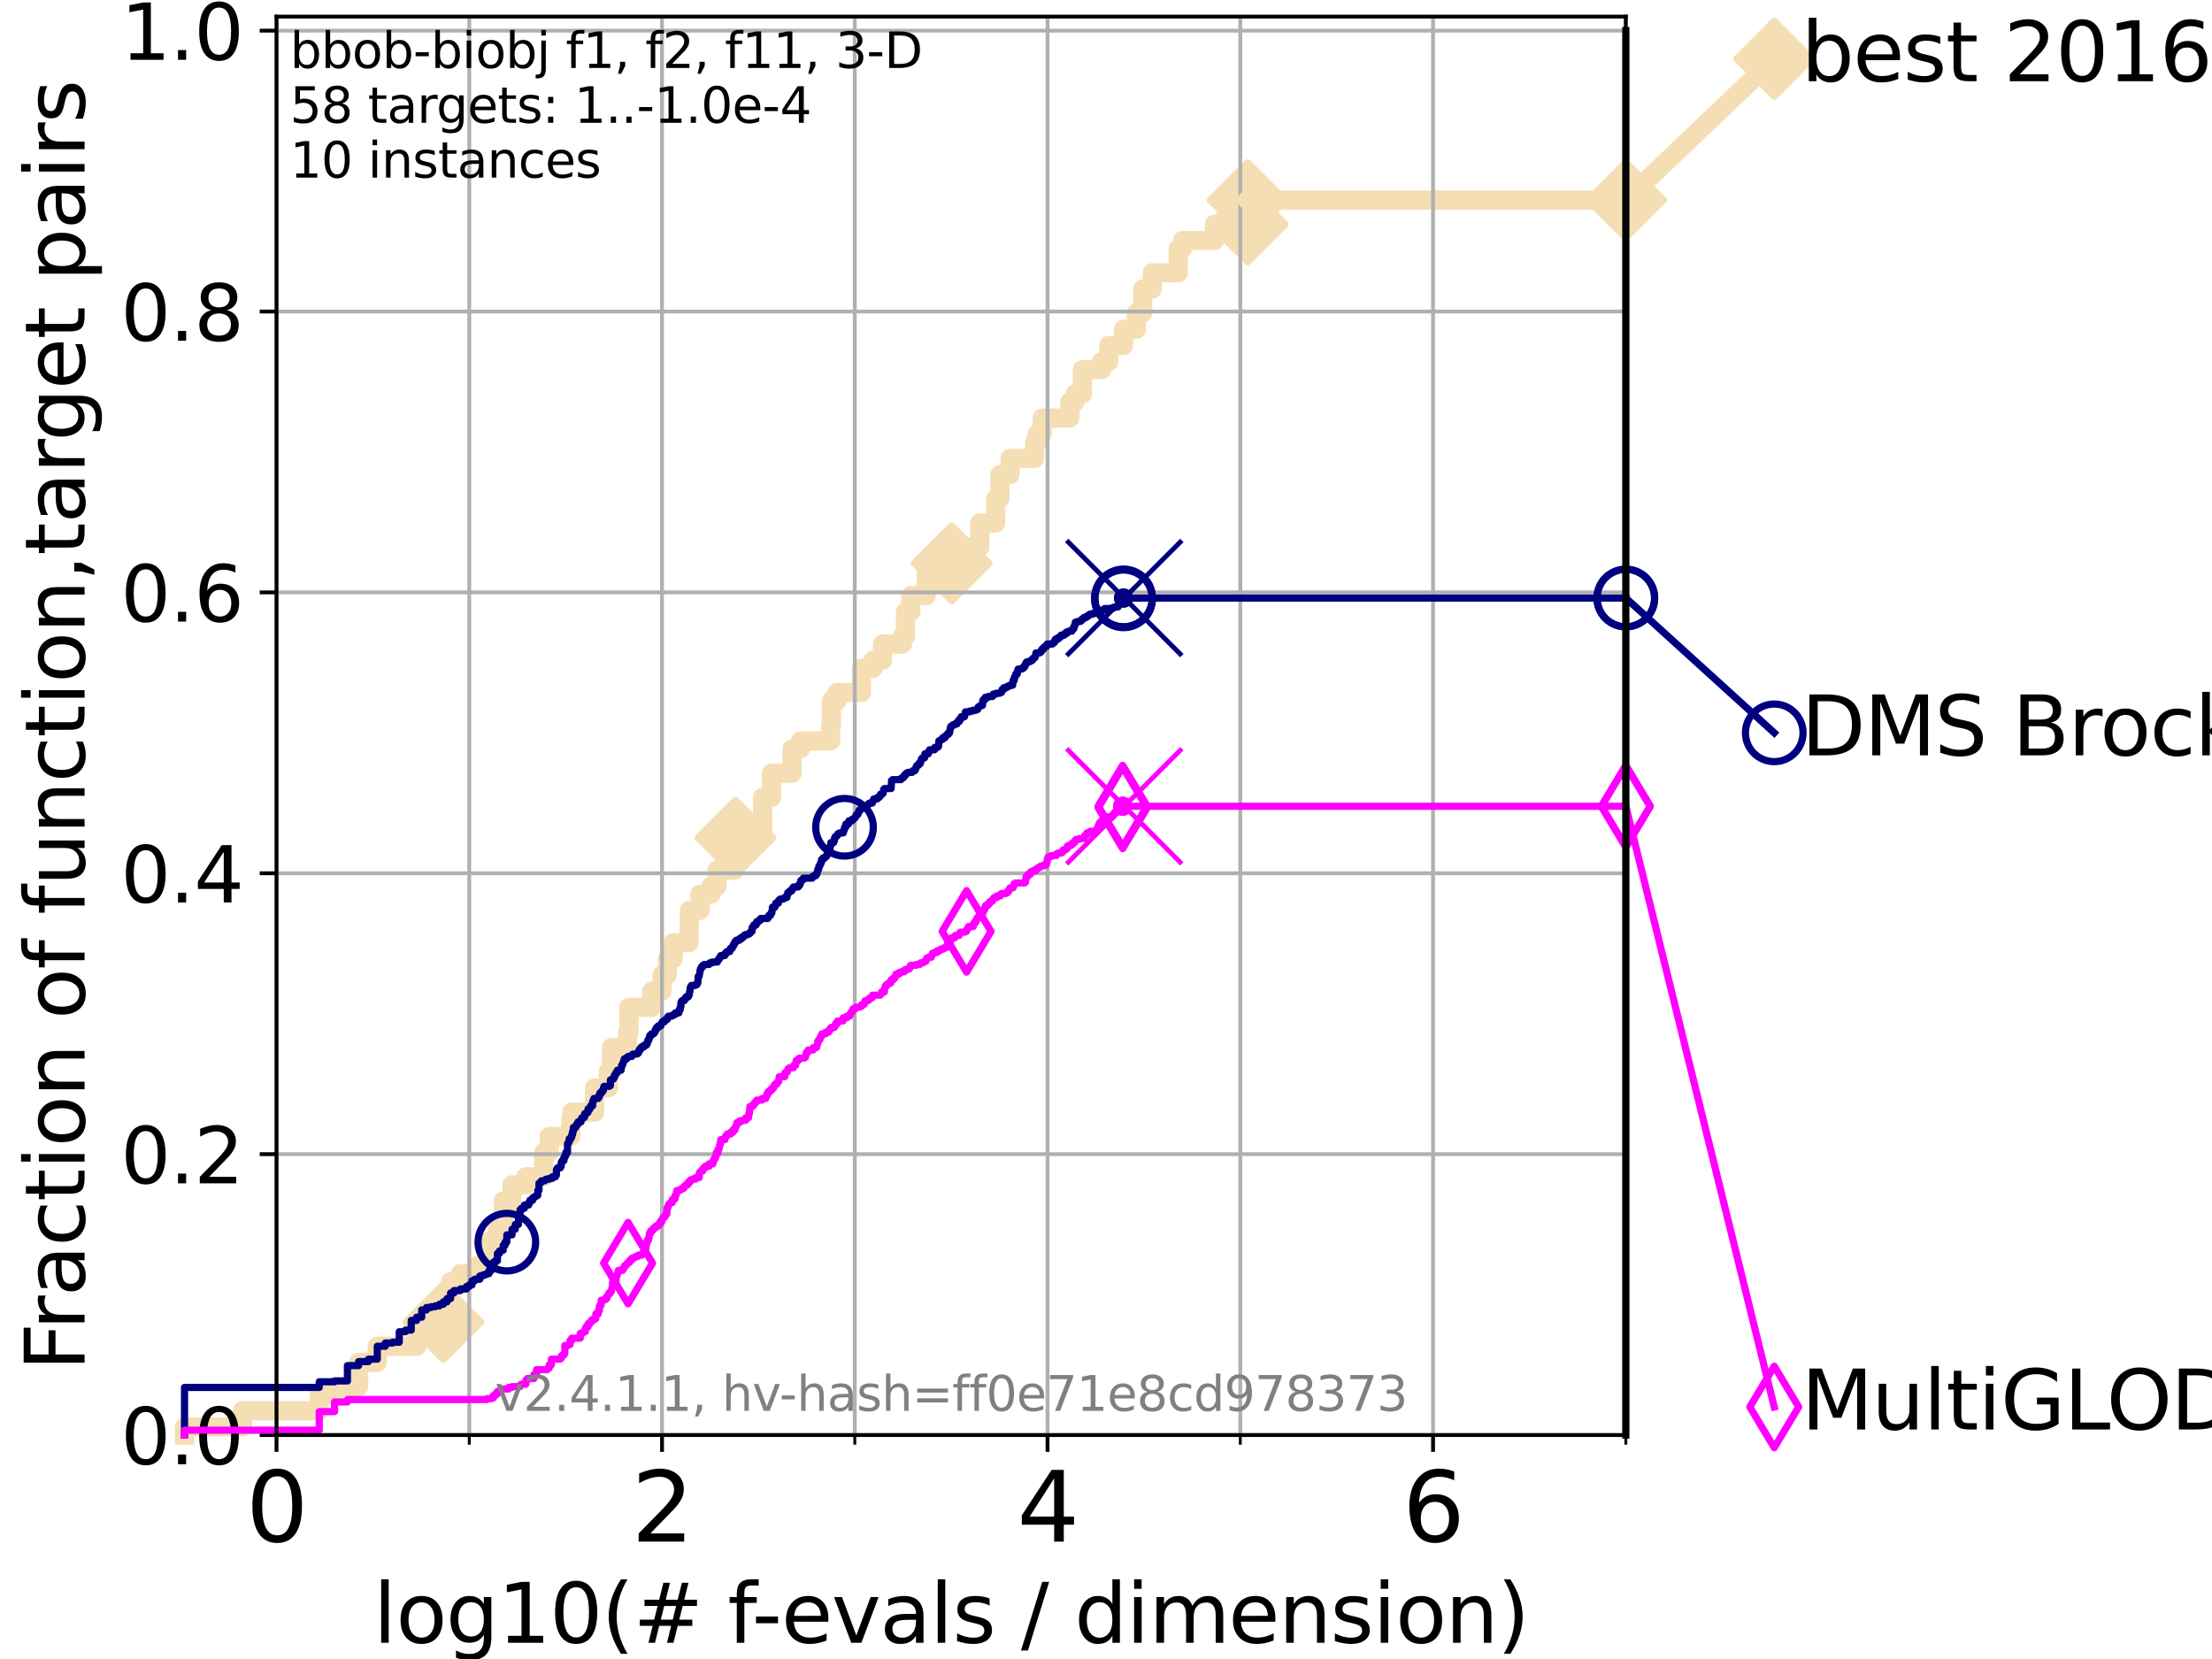 <?xml version="1.0" encoding="utf-8" standalone="no"?>
<!DOCTYPE svg PUBLIC "-//W3C//DTD SVG 1.1//EN"
  "http://www.w3.org/Graphics/SVG/1.1/DTD/svg11.dtd">
<svg height="345.6pt" version="1.1" viewBox="0 0 460.8 345.6" width="460.8pt" xmlns="http://www.w3.org/2000/svg" xmlns:xlink="http://www.w3.org/1999/xlink">
 <defs>
  <style type="text/css">*{stroke-linecap:butt;stroke-linejoin:round;}</style>
 </defs>
 <g id="figure_1">
  <g id="patch_1">
   <path d="M 0 345.6 
L 460.8 345.6 
L 460.8 0 
L 0 0 
z
" style="fill:#ffffff;"/>
  </g>
  <g id="axes_1">
   <g id="patch_2">
    <path d="M 57.6 298.944 
L 338.688 298.944 
L 338.688 3.456 
L 57.6 3.456 
z
" style="fill:#ffffff;"/>
   </g>
   <g id="line2d_1">
    <path d="M 38.441 298.944 
L 38.441 297.263 
L 50.529 297.263 
L 50.529 293.9 
L 66.508 293.9 
L 66.508 290.537 
L 69.688 290.537 
L 69.688 288.856 
L 74.705 288.856 
L 74.705 283.811 
L 78.596 283.811 
L 78.596 280.449 
L 86.793 280.449 
L 86.793 277.086 
L 88.847 277.086 
L 88.847 275.404 
L 92.347 275.404 
L 92.347 272.042 
L 93.864 272.042 
L 93.864 266.998 
L 95.918 266.998 
L 95.918 265.316 
L 99.418 265.316 
L 99.418 263.635 
L 101.878 263.635 
L 101.878 258.591 
L 103.623 258.591 
L 103.623 255.228 
L 104.826 255.228 
L 104.826 250.184 
L 106.664 250.184 
L 106.664 246.821 
L 109.55 246.821 
L 109.55 245.139 
L 113.264 245.139 
L 113.264 240.095 
L 114.419 240.095 
L 114.419 236.732 
L 118.925 236.732 
L 118.925 233.37 
L 119.097 233.37 
L 119.097 231.688 
L 123.856 231.688 
L 123.856 226.644 
L 126.729 226.644 
L 126.729 223.281 
L 127.379 223.281 
L 127.379 218.237 
L 130.752 218.237 
L 130.752 214.874 
L 131.013 214.874 
L 131.013 209.83 
L 135.813 209.83 
L 135.813 206.467 
L 137.911 206.467 
L 137.911 203.105 
L 139.036 203.105 
L 139.036 199.742 
L 140.247 199.742 
L 140.247 196.379 
L 143.528 196.379 
L 143.612 189.653 
L 145.814 189.653 
L 145.814 186.291 
L 148.129 186.291 
L 148.129 184.609 
L 149.378 184.609 
L 149.378 181.246 
L 153.081 181.246 
L 153.081 176.202 
L 153.203 176.202 
L 153.203 174.521 
L 155.404 174.521 
L 155.404 172.84 
L 158.855 172.84 
L 158.872 166.114 
L 160.727 166.114 
L 160.727 161.07 
L 164.986 161.07 
L 164.986 156.026 
L 166.751 156.026 
L 166.751 154.344 
L 173.034 154.344 
L 173.034 150.981 
L 173.204 150.981 
L 173.204 145.937 
L 174.391 145.937 
L 174.391 144.256 
L 179.451 144.256 
L 179.451 139.212 
L 181.902 139.212 
L 181.902 137.53 
L 183.838 137.53 
L 183.838 134.167 
L 188.001 134.167 
L 188.001 132.486 
L 188.631 132.486 
L 188.631 127.442 
L 189.748 127.442 
L 189.748 124.079 
L 192.947 124.079 
L 192.947 119.035 
L 198.243 119.035 
L 198.243 117.354 
L 198.463 117.354 
L 198.463 115.672 
L 200.069 115.672 
L 200.069 113.991 
L 204.128 113.991 
L 204.128 108.947 
L 207.414 108.947 
L 207.414 103.902 
L 208.302 103.902 
L 208.302 98.858 
L 210.41 98.858 
L 210.41 95.495 
L 215.529 95.495 
L 215.529 92.133 
L 216.01 92.133 
L 216.01 90.451 
L 217.088 90.451 
L 217.088 87.088 
L 222.851 87.088 
L 222.851 83.726 
L 223.938 83.726 
L 223.938 82.044 
L 225.488 82.044 
L 225.488 77 
L 229.482 77 
L 229.482 75.319 
L 230.986 75.319 
L 230.986 71.956 
L 234.064 71.956 
L 234.064 68.593 
L 236.729 68.593 
L 236.729 65.23 
L 238.043 65.23 
L 238.043 60.186 
L 240.045 60.186 
L 240.045 56.823 
L 245.444 56.823 
L 245.444 51.779 
L 246.338 51.779 
L 246.338 50.098 
L 252.988 50.098 
L 252.988 46.735 
L 259.903 46.735 
L 259.903 41.691 
L 338.688 41.691 
L 338.688 41.691 
" style="fill:none;stroke:#f5deb3;stroke-linecap:square;stroke-width:4;"/>
   </g>
   <g id="line2d_2">
    <defs>
     <path d="M 0 7.778 
L 7.778 0 
L 0 -7.778 
L -7.778 0 
z
" id="m9f7ce36c2a" style="stroke:#f5deb3;stroke-linejoin:miter;stroke-width:1.5;"/>
    </defs>
    <g>
     <use style="fill:#f5deb3;stroke:#f5deb3;stroke-linejoin:miter;stroke-width:1.5;" x="92.347" xlink:href="#m9f7ce36c2a" y="275.404"/>
     <use style="fill:#f5deb3;stroke:#f5deb3;stroke-linejoin:miter;stroke-width:1.5;" x="153.203" xlink:href="#m9f7ce36c2a" y="174.521"/>
     <use style="fill:#f5deb3;stroke:#f5deb3;stroke-linejoin:miter;stroke-width:1.5;" x="198.243" xlink:href="#m9f7ce36c2a" y="117.354"/>
     <use style="fill:#f5deb3;stroke:#f5deb3;stroke-linejoin:miter;stroke-width:1.5;" x="259.903" xlink:href="#m9f7ce36c2a" y="46.735"/>
     <use style="fill:#f5deb3;stroke:#f5deb3;stroke-linejoin:miter;stroke-width:1.5;" x="259.903" xlink:href="#m9f7ce36c2a" y="41.691"/>
     <use style="fill:#f5deb3;stroke:#f5deb3;stroke-linejoin:miter;stroke-width:1.5;" x="338.688" xlink:href="#m9f7ce36c2a" y="41.691"/>
    </g>
   </g>
   <g id="line2d_3">
    <path style="fill:none;stroke:#f5deb3;stroke-linecap:square;stroke-width:4;"/>
    <g/>
   </g>
   <g id="line2d_4">
    <path d="M 338.688 41.691 
L 369.608 12.233 
" style="fill:none;stroke:#f5deb3;stroke-linecap:square;stroke-width:4;"/>
    <g>
     <use style="fill:#f5deb3;stroke:#f5deb3;stroke-linejoin:miter;stroke-width:1.5;" x="338.688" xlink:href="#m9f7ce36c2a" y="41.691"/>
     <use style="fill:#f5deb3;stroke:#f5deb3;stroke-linejoin:miter;stroke-width:1.5;" x="369.608" xlink:href="#m9f7ce36c2a" y="12.233"/>
    </g>
   </g>
   <g id="matplotlib.axis_1">
    <g id="xtick_1">
     <g id="line2d_5">
      <path clip-path="url(#p30b03c07b7)" d="M 57.6 298.944 
L 57.6 3.456 
" style="fill:none;stroke:#b0b0b0;stroke-linecap:square;stroke-width:0.8;"/>
     </g>
     <g id="line2d_6">
      <defs>
       <path d="M 0 0 
L 0 3.5 
" id="md3a8df9965" style="stroke:#000000;stroke-width:0.8;"/>
      </defs>
      <g>
       <use style="stroke:#000000;stroke-width:0.8;" x="57.6" xlink:href="#md3a8df9965" y="298.944"/>
      </g>
     </g>
     <g id="text_1">
      <!-- 0 -->
      <g transform="translate(51.237 321.141)scale(0.2 -0.2)">
       <defs>
        <path d="M 2034 4250 
Q 1547 4250 1301 3770 
Q 1056 3291 1056 2328 
Q 1056 1369 1301 889 
Q 1547 409 2034 409 
Q 2525 409 2770 889 
Q 3016 1369 3016 2328 
Q 3016 3291 2770 3770 
Q 2525 4250 2034 4250 
z
M 2034 4750 
Q 2819 4750 3233 4129 
Q 3647 3509 3647 2328 
Q 3647 1150 3233 529 
Q 2819 -91 2034 -91 
Q 1250 -91 836 529 
Q 422 1150 422 2328 
Q 422 3509 836 4129 
Q 1250 4750 2034 4750 
z
" id="DejaVuSans-30" transform="scale(0.016)"/>
       </defs>
       <use xlink:href="#DejaVuSans-30"/>
      </g>
     </g>
    </g>
    <g id="xtick_2">
     <g id="line2d_7">
      <path clip-path="url(#p30b03c07b7)" d="M 137.911 298.944 
L 137.911 3.456 
" style="fill:none;stroke:#b0b0b0;stroke-linecap:square;stroke-width:0.8;"/>
     </g>
     <g id="line2d_8">
      <g>
       <use style="stroke:#000000;stroke-width:0.8;" x="137.911" xlink:href="#md3a8df9965" y="298.944"/>
      </g>
     </g>
     <g id="text_2">
      <!-- 2 -->
      <g transform="translate(131.548 321.141)scale(0.2 -0.2)">
       <defs>
        <path d="M 1228 531 
L 3431 531 
L 3431 0 
L 469 0 
L 469 531 
Q 828 903 1448 1529 
Q 2069 2156 2228 2338 
Q 2531 2678 2651 2914 
Q 2772 3150 2772 3378 
Q 2772 3750 2511 3984 
Q 2250 4219 1831 4219 
Q 1534 4219 1204 4116 
Q 875 4013 500 3803 
L 500 4441 
Q 881 4594 1212 4672 
Q 1544 4750 1819 4750 
Q 2544 4750 2975 4387 
Q 3406 4025 3406 3419 
Q 3406 3131 3298 2873 
Q 3191 2616 2906 2266 
Q 2828 2175 2409 1742 
Q 1991 1309 1228 531 
z
" id="DejaVuSans-32" transform="scale(0.016)"/>
       </defs>
       <use xlink:href="#DejaVuSans-32"/>
      </g>
     </g>
    </g>
    <g id="xtick_3">
     <g id="line2d_9">
      <path clip-path="url(#p30b03c07b7)" d="M 218.222 298.944 
L 218.222 3.456 
" style="fill:none;stroke:#b0b0b0;stroke-linecap:square;stroke-width:0.8;"/>
     </g>
     <g id="line2d_10">
      <g>
       <use style="stroke:#000000;stroke-width:0.8;" x="218.222" xlink:href="#md3a8df9965" y="298.944"/>
      </g>
     </g>
     <g id="text_3">
      <!-- 4 -->
      <g transform="translate(211.859 321.141)scale(0.2 -0.2)">
       <defs>
        <path d="M 2419 4116 
L 825 1625 
L 2419 1625 
L 2419 4116 
z
M 2253 4666 
L 3047 4666 
L 3047 1625 
L 3713 1625 
L 3713 1100 
L 3047 1100 
L 3047 0 
L 2419 0 
L 2419 1100 
L 313 1100 
L 313 1709 
L 2253 4666 
z
" id="DejaVuSans-34" transform="scale(0.016)"/>
       </defs>
       <use xlink:href="#DejaVuSans-34"/>
      </g>
     </g>
    </g>
    <g id="xtick_4">
     <g id="line2d_11">
      <path clip-path="url(#p30b03c07b7)" d="M 298.533 298.944 
L 298.533 3.456 
" style="fill:none;stroke:#b0b0b0;stroke-linecap:square;stroke-width:0.8;"/>
     </g>
     <g id="line2d_12">
      <g>
       <use style="stroke:#000000;stroke-width:0.8;" x="298.533" xlink:href="#md3a8df9965" y="298.944"/>
      </g>
     </g>
     <g id="text_4">
      <!-- 6 -->
      <g transform="translate(292.17 321.141)scale(0.2 -0.2)">
       <defs>
        <path d="M 2113 2584 
Q 1688 2584 1439 2293 
Q 1191 2003 1191 1497 
Q 1191 994 1439 701 
Q 1688 409 2113 409 
Q 2538 409 2786 701 
Q 3034 994 3034 1497 
Q 3034 2003 2786 2293 
Q 2538 2584 2113 2584 
z
M 3366 4563 
L 3366 3988 
Q 3128 4100 2886 4159 
Q 2644 4219 2406 4219 
Q 1781 4219 1451 3797 
Q 1122 3375 1075 2522 
Q 1259 2794 1537 2939 
Q 1816 3084 2150 3084 
Q 2853 3084 3261 2657 
Q 3669 2231 3669 1497 
Q 3669 778 3244 343 
Q 2819 -91 2113 -91 
Q 1303 -91 875 529 
Q 447 1150 447 2328 
Q 447 3434 972 4092 
Q 1497 4750 2381 4750 
Q 2619 4750 2861 4703 
Q 3103 4656 3366 4563 
z
" id="DejaVuSans-36" transform="scale(0.016)"/>
       </defs>
       <use xlink:href="#DejaVuSans-36"/>
      </g>
     </g>
    </g>
    <g id="xtick_5">
     <g id="line2d_13">
      <path clip-path="url(#p30b03c07b7)" d="M 97.755 298.944 
L 97.755 3.456 
" style="fill:none;stroke:#b0b0b0;stroke-linecap:square;stroke-width:0.8;"/>
     </g>
     <g id="line2d_14">
      <defs>
       <path d="M 0 0 
L 0 2 
" id="m07b95b74bc" style="stroke:#000000;stroke-width:0.6;"/>
      </defs>
      <g>
       <use style="stroke:#000000;stroke-width:0.6;" x="97.755" xlink:href="#m07b95b74bc" y="298.944"/>
      </g>
     </g>
    </g>
    <g id="xtick_6">
     <g id="line2d_15">
      <path clip-path="url(#p30b03c07b7)" d="M 178.066 298.944 
L 178.066 3.456 
" style="fill:none;stroke:#b0b0b0;stroke-linecap:square;stroke-width:0.8;"/>
     </g>
     <g id="line2d_16">
      <g>
       <use style="stroke:#000000;stroke-width:0.6;" x="178.066" xlink:href="#m07b95b74bc" y="298.944"/>
      </g>
     </g>
    </g>
    <g id="xtick_7">
     <g id="line2d_17">
      <path clip-path="url(#p30b03c07b7)" d="M 258.377 298.944 
L 258.377 3.456 
" style="fill:none;stroke:#b0b0b0;stroke-linecap:square;stroke-width:0.8;"/>
     </g>
     <g id="line2d_18">
      <g>
       <use style="stroke:#000000;stroke-width:0.6;" x="258.377" xlink:href="#m07b95b74bc" y="298.944"/>
      </g>
     </g>
    </g>
    <g id="xtick_8">
     <g id="line2d_19">
      <path clip-path="url(#p30b03c07b7)" d="M 338.688 298.944 
L 338.688 3.456 
" style="fill:none;stroke:#b0b0b0;stroke-linecap:square;stroke-width:0.8;"/>
     </g>
     <g id="line2d_20">
      <g>
       <use style="stroke:#000000;stroke-width:0.6;" x="338.688" xlink:href="#m07b95b74bc" y="298.944"/>
      </g>
     </g>
    </g>
    <g id="text_5">
     <!-- log10(# f-evals / dimension) -->
     <g transform="translate(77.764 342.218)scale(0.17 -0.17)">
      <defs>
       <path d="M 603 4863 
L 1178 4863 
L 1178 0 
L 603 0 
L 603 4863 
z
" id="DejaVuSans-6c" transform="scale(0.016)"/>
       <path d="M 1959 3097 
Q 1497 3097 1228 2736 
Q 959 2375 959 1747 
Q 959 1119 1226 758 
Q 1494 397 1959 397 
Q 2419 397 2687 759 
Q 2956 1122 2956 1747 
Q 2956 2369 2687 2733 
Q 2419 3097 1959 3097 
z
M 1959 3584 
Q 2709 3584 3137 3096 
Q 3566 2609 3566 1747 
Q 3566 888 3137 398 
Q 2709 -91 1959 -91 
Q 1206 -91 779 398 
Q 353 888 353 1747 
Q 353 2609 779 3096 
Q 1206 3584 1959 3584 
z
" id="DejaVuSans-6f" transform="scale(0.016)"/>
       <path d="M 2906 1791 
Q 2906 2416 2648 2759 
Q 2391 3103 1925 3103 
Q 1463 3103 1205 2759 
Q 947 2416 947 1791 
Q 947 1169 1205 825 
Q 1463 481 1925 481 
Q 2391 481 2648 825 
Q 2906 1169 2906 1791 
z
M 3481 434 
Q 3481 -459 3084 -895 
Q 2688 -1331 1869 -1331 
Q 1566 -1331 1297 -1286 
Q 1028 -1241 775 -1147 
L 775 -588 
Q 1028 -725 1275 -790 
Q 1522 -856 1778 -856 
Q 2344 -856 2625 -561 
Q 2906 -266 2906 331 
L 2906 616 
Q 2728 306 2450 153 
Q 2172 0 1784 0 
Q 1141 0 747 490 
Q 353 981 353 1791 
Q 353 2603 747 3093 
Q 1141 3584 1784 3584 
Q 2172 3584 2450 3431 
Q 2728 3278 2906 2969 
L 2906 3500 
L 3481 3500 
L 3481 434 
z
" id="DejaVuSans-67" transform="scale(0.016)"/>
       <path d="M 794 531 
L 1825 531 
L 1825 4091 
L 703 3866 
L 703 4441 
L 1819 4666 
L 2450 4666 
L 2450 531 
L 3481 531 
L 3481 0 
L 794 0 
L 794 531 
z
" id="DejaVuSans-31" transform="scale(0.016)"/>
       <path d="M 1984 4856 
Q 1566 4138 1362 3434 
Q 1159 2731 1159 2009 
Q 1159 1288 1364 580 
Q 1569 -128 1984 -844 
L 1484 -844 
Q 1016 -109 783 600 
Q 550 1309 550 2009 
Q 550 2706 781 3412 
Q 1013 4119 1484 4856 
L 1984 4856 
z
" id="DejaVuSans-28" transform="scale(0.016)"/>
       <path d="M 3272 2816 
L 2363 2816 
L 2100 1772 
L 3016 1772 
L 3272 2816 
z
M 2803 4594 
L 2478 3297 
L 3391 3297 
L 3719 4594 
L 4219 4594 
L 3897 3297 
L 4872 3297 
L 4872 2816 
L 3775 2816 
L 3519 1772 
L 4513 1772 
L 4513 1294 
L 3397 1294 
L 3072 0 
L 2572 0 
L 2894 1294 
L 1978 1294 
L 1656 0 
L 1153 0 
L 1478 1294 
L 494 1294 
L 494 1772 
L 1594 1772 
L 1856 2816 
L 850 2816 
L 850 3297 
L 1978 3297 
L 2297 4594 
L 2803 4594 
z
" id="DejaVuSans-23" transform="scale(0.016)"/>
       <path id="DejaVuSans-20" transform="scale(0.016)"/>
       <path d="M 2375 4863 
L 2375 4384 
L 1825 4384 
Q 1516 4384 1395 4259 
Q 1275 4134 1275 3809 
L 1275 3500 
L 2222 3500 
L 2222 3053 
L 1275 3053 
L 1275 0 
L 697 0 
L 697 3053 
L 147 3053 
L 147 3500 
L 697 3500 
L 697 3744 
Q 697 4328 969 4595 
Q 1241 4863 1831 4863 
L 2375 4863 
z
" id="DejaVuSans-66" transform="scale(0.016)"/>
       <path d="M 313 2009 
L 1997 2009 
L 1997 1497 
L 313 1497 
L 313 2009 
z
" id="DejaVuSans-2d" transform="scale(0.016)"/>
       <path d="M 3597 1894 
L 3597 1613 
L 953 1613 
Q 991 1019 1311 708 
Q 1631 397 2203 397 
Q 2534 397 2845 478 
Q 3156 559 3463 722 
L 3463 178 
Q 3153 47 2828 -22 
Q 2503 -91 2169 -91 
Q 1331 -91 842 396 
Q 353 884 353 1716 
Q 353 2575 817 3079 
Q 1281 3584 2069 3584 
Q 2775 3584 3186 3129 
Q 3597 2675 3597 1894 
z
M 3022 2063 
Q 3016 2534 2758 2815 
Q 2500 3097 2075 3097 
Q 1594 3097 1305 2825 
Q 1016 2553 972 2059 
L 3022 2063 
z
" id="DejaVuSans-65" transform="scale(0.016)"/>
       <path d="M 191 3500 
L 800 3500 
L 1894 563 
L 2988 3500 
L 3597 3500 
L 2284 0 
L 1503 0 
L 191 3500 
z
" id="DejaVuSans-76" transform="scale(0.016)"/>
       <path d="M 2194 1759 
Q 1497 1759 1228 1600 
Q 959 1441 959 1056 
Q 959 750 1161 570 
Q 1363 391 1709 391 
Q 2188 391 2477 730 
Q 2766 1069 2766 1631 
L 2766 1759 
L 2194 1759 
z
M 3341 1997 
L 3341 0 
L 2766 0 
L 2766 531 
Q 2569 213 2275 61 
Q 1981 -91 1556 -91 
Q 1019 -91 701 211 
Q 384 513 384 1019 
Q 384 1609 779 1909 
Q 1175 2209 1959 2209 
L 2766 2209 
L 2766 2266 
Q 2766 2663 2505 2880 
Q 2244 3097 1772 3097 
Q 1472 3097 1187 3025 
Q 903 2953 641 2809 
L 641 3341 
Q 956 3463 1253 3523 
Q 1550 3584 1831 3584 
Q 2591 3584 2966 3190 
Q 3341 2797 3341 1997 
z
" id="DejaVuSans-61" transform="scale(0.016)"/>
       <path d="M 2834 3397 
L 2834 2853 
Q 2591 2978 2328 3040 
Q 2066 3103 1784 3103 
Q 1356 3103 1142 2972 
Q 928 2841 928 2578 
Q 928 2378 1081 2264 
Q 1234 2150 1697 2047 
L 1894 2003 
Q 2506 1872 2764 1633 
Q 3022 1394 3022 966 
Q 3022 478 2636 193 
Q 2250 -91 1575 -91 
Q 1294 -91 989 -36 
Q 684 19 347 128 
L 347 722 
Q 666 556 975 473 
Q 1284 391 1588 391 
Q 1994 391 2212 530 
Q 2431 669 2431 922 
Q 2431 1156 2273 1281 
Q 2116 1406 1581 1522 
L 1381 1569 
Q 847 1681 609 1914 
Q 372 2147 372 2553 
Q 372 3047 722 3315 
Q 1072 3584 1716 3584 
Q 2034 3584 2315 3537 
Q 2597 3491 2834 3397 
z
" id="DejaVuSans-73" transform="scale(0.016)"/>
       <path d="M 1625 4666 
L 2156 4666 
L 531 -594 
L 0 -594 
L 1625 4666 
z
" id="DejaVuSans-2f" transform="scale(0.016)"/>
       <path d="M 2906 2969 
L 2906 4863 
L 3481 4863 
L 3481 0 
L 2906 0 
L 2906 525 
Q 2725 213 2448 61 
Q 2172 -91 1784 -91 
Q 1150 -91 751 415 
Q 353 922 353 1747 
Q 353 2572 751 3078 
Q 1150 3584 1784 3584 
Q 2172 3584 2448 3432 
Q 2725 3281 2906 2969 
z
M 947 1747 
Q 947 1113 1208 752 
Q 1469 391 1925 391 
Q 2381 391 2643 752 
Q 2906 1113 2906 1747 
Q 2906 2381 2643 2742 
Q 2381 3103 1925 3103 
Q 1469 3103 1208 2742 
Q 947 2381 947 1747 
z
" id="DejaVuSans-64" transform="scale(0.016)"/>
       <path d="M 603 3500 
L 1178 3500 
L 1178 0 
L 603 0 
L 603 3500 
z
M 603 4863 
L 1178 4863 
L 1178 4134 
L 603 4134 
L 603 4863 
z
" id="DejaVuSans-69" transform="scale(0.016)"/>
       <path d="M 3328 2828 
Q 3544 3216 3844 3400 
Q 4144 3584 4550 3584 
Q 5097 3584 5394 3201 
Q 5691 2819 5691 2113 
L 5691 0 
L 5113 0 
L 5113 2094 
Q 5113 2597 4934 2840 
Q 4756 3084 4391 3084 
Q 3944 3084 3684 2787 
Q 3425 2491 3425 1978 
L 3425 0 
L 2847 0 
L 2847 2094 
Q 2847 2600 2669 2842 
Q 2491 3084 2119 3084 
Q 1678 3084 1418 2786 
Q 1159 2488 1159 1978 
L 1159 0 
L 581 0 
L 581 3500 
L 1159 3500 
L 1159 2956 
Q 1356 3278 1631 3431 
Q 1906 3584 2284 3584 
Q 2666 3584 2933 3390 
Q 3200 3197 3328 2828 
z
" id="DejaVuSans-6d" transform="scale(0.016)"/>
       <path d="M 3513 2113 
L 3513 0 
L 2938 0 
L 2938 2094 
Q 2938 2591 2744 2837 
Q 2550 3084 2163 3084 
Q 1697 3084 1428 2787 
Q 1159 2491 1159 1978 
L 1159 0 
L 581 0 
L 581 3500 
L 1159 3500 
L 1159 2956 
Q 1366 3272 1645 3428 
Q 1925 3584 2291 3584 
Q 2894 3584 3203 3211 
Q 3513 2838 3513 2113 
z
" id="DejaVuSans-6e" transform="scale(0.016)"/>
       <path d="M 513 4856 
L 1013 4856 
Q 1481 4119 1714 3412 
Q 1947 2706 1947 2009 
Q 1947 1309 1714 600 
Q 1481 -109 1013 -844 
L 513 -844 
Q 928 -128 1133 580 
Q 1338 1288 1338 2009 
Q 1338 2731 1133 3434 
Q 928 4138 513 4856 
z
" id="DejaVuSans-29" transform="scale(0.016)"/>
      </defs>
      <use xlink:href="#DejaVuSans-6c"/>
      <use x="27.783" xlink:href="#DejaVuSans-6f"/>
      <use x="88.965" xlink:href="#DejaVuSans-67"/>
      <use x="152.441" xlink:href="#DejaVuSans-31"/>
      <use x="216.064" xlink:href="#DejaVuSans-30"/>
      <use x="279.688" xlink:href="#DejaVuSans-28"/>
      <use x="318.701" xlink:href="#DejaVuSans-23"/>
      <use x="402.49" xlink:href="#DejaVuSans-20"/>
      <use x="434.277" xlink:href="#DejaVuSans-66"/>
      <use x="463.982" xlink:href="#DejaVuSans-2d"/>
      <use x="500.066" xlink:href="#DejaVuSans-65"/>
      <use x="561.59" xlink:href="#DejaVuSans-76"/>
      <use x="620.77" xlink:href="#DejaVuSans-61"/>
      <use x="682.049" xlink:href="#DejaVuSans-6c"/>
      <use x="709.832" xlink:href="#DejaVuSans-73"/>
      <use x="761.932" xlink:href="#DejaVuSans-20"/>
      <use x="793.719" xlink:href="#DejaVuSans-2f"/>
      <use x="827.41" xlink:href="#DejaVuSans-20"/>
      <use x="859.197" xlink:href="#DejaVuSans-64"/>
      <use x="922.674" xlink:href="#DejaVuSans-69"/>
      <use x="950.457" xlink:href="#DejaVuSans-6d"/>
      <use x="1047.869" xlink:href="#DejaVuSans-65"/>
      <use x="1109.393" xlink:href="#DejaVuSans-6e"/>
      <use x="1172.771" xlink:href="#DejaVuSans-73"/>
      <use x="1224.871" xlink:href="#DejaVuSans-69"/>
      <use x="1252.654" xlink:href="#DejaVuSans-6f"/>
      <use x="1313.836" xlink:href="#DejaVuSans-6e"/>
      <use x="1377.215" xlink:href="#DejaVuSans-29"/>
     </g>
    </g>
   </g>
   <g id="matplotlib.axis_2">
    <g id="ytick_1">
     <g id="line2d_21">
      <path clip-path="url(#p30b03c07b7)" d="M 57.6 298.944 
L 338.688 298.944 
" style="fill:none;stroke:#b0b0b0;stroke-linecap:square;stroke-width:0.8;"/>
     </g>
     <g id="line2d_22">
      <defs>
       <path d="M 0 0 
L -3.5 0 
" id="m7dfd4f6263" style="stroke:#000000;stroke-width:0.8;"/>
      </defs>
      <g>
       <use style="stroke:#000000;stroke-width:0.8;" x="57.6" xlink:href="#m7dfd4f6263" y="298.944"/>
      </g>
     </g>
     <g id="text_6">
      <!-- 0.0 -->
      <g transform="translate(25.155 305.023)scale(0.16 -0.16)">
       <defs>
        <path d="M 684 794 
L 1344 794 
L 1344 0 
L 684 0 
L 684 794 
z
" id="DejaVuSans-2e" transform="scale(0.016)"/>
       </defs>
       <use xlink:href="#DejaVuSans-30"/>
       <use x="63.623" xlink:href="#DejaVuSans-2e"/>
       <use x="95.41" xlink:href="#DejaVuSans-30"/>
      </g>
     </g>
    </g>
    <g id="ytick_2">
     <g id="line2d_23">
      <path clip-path="url(#p30b03c07b7)" d="M 57.6 240.432 
L 338.688 240.432 
" style="fill:none;stroke:#b0b0b0;stroke-linecap:square;stroke-width:0.8;"/>
     </g>
     <g id="line2d_24">
      <g>
       <use style="stroke:#000000;stroke-width:0.8;" x="57.6" xlink:href="#m7dfd4f6263" y="240.432"/>
      </g>
     </g>
     <g id="text_7">
      <!-- 0.2 -->
      <g transform="translate(25.155 246.51)scale(0.16 -0.16)">
       <use xlink:href="#DejaVuSans-30"/>
       <use x="63.623" xlink:href="#DejaVuSans-2e"/>
       <use x="95.41" xlink:href="#DejaVuSans-32"/>
      </g>
     </g>
    </g>
    <g id="ytick_3">
     <g id="line2d_25">
      <path clip-path="url(#p30b03c07b7)" d="M 57.6 181.919 
L 338.688 181.919 
" style="fill:none;stroke:#b0b0b0;stroke-linecap:square;stroke-width:0.8;"/>
     </g>
     <g id="line2d_26">
      <g>
       <use style="stroke:#000000;stroke-width:0.8;" x="57.6" xlink:href="#m7dfd4f6263" y="181.919"/>
      </g>
     </g>
     <g id="text_8">
      <!-- 0.4 -->
      <g transform="translate(25.155 187.998)scale(0.16 -0.16)">
       <use xlink:href="#DejaVuSans-30"/>
       <use x="63.623" xlink:href="#DejaVuSans-2e"/>
       <use x="95.41" xlink:href="#DejaVuSans-34"/>
      </g>
     </g>
    </g>
    <g id="ytick_4">
     <g id="line2d_27">
      <path clip-path="url(#p30b03c07b7)" d="M 57.6 123.407 
L 338.688 123.407 
" style="fill:none;stroke:#b0b0b0;stroke-linecap:square;stroke-width:0.8;"/>
     </g>
     <g id="line2d_28">
      <g>
       <use style="stroke:#000000;stroke-width:0.8;" x="57.6" xlink:href="#m7dfd4f6263" y="123.407"/>
      </g>
     </g>
     <g id="text_9">
      <!-- 0.6 -->
      <g transform="translate(25.155 129.485)scale(0.16 -0.16)">
       <use xlink:href="#DejaVuSans-30"/>
       <use x="63.623" xlink:href="#DejaVuSans-2e"/>
       <use x="95.41" xlink:href="#DejaVuSans-36"/>
      </g>
     </g>
    </g>
    <g id="ytick_5">
     <g id="line2d_29">
      <path clip-path="url(#p30b03c07b7)" d="M 57.6 64.894 
L 338.688 64.894 
" style="fill:none;stroke:#b0b0b0;stroke-linecap:square;stroke-width:0.8;"/>
     </g>
     <g id="line2d_30">
      <g>
       <use style="stroke:#000000;stroke-width:0.8;" x="57.6" xlink:href="#m7dfd4f6263" y="64.894"/>
      </g>
     </g>
     <g id="text_10">
      <!-- 0.8 -->
      <g transform="translate(25.155 70.973)scale(0.16 -0.16)">
       <defs>
        <path d="M 2034 2216 
Q 1584 2216 1326 1975 
Q 1069 1734 1069 1313 
Q 1069 891 1326 650 
Q 1584 409 2034 409 
Q 2484 409 2743 651 
Q 3003 894 3003 1313 
Q 3003 1734 2745 1975 
Q 2488 2216 2034 2216 
z
M 1403 2484 
Q 997 2584 770 2862 
Q 544 3141 544 3541 
Q 544 4100 942 4425 
Q 1341 4750 2034 4750 
Q 2731 4750 3128 4425 
Q 3525 4100 3525 3541 
Q 3525 3141 3298 2862 
Q 3072 2584 2669 2484 
Q 3125 2378 3379 2068 
Q 3634 1759 3634 1313 
Q 3634 634 3220 271 
Q 2806 -91 2034 -91 
Q 1263 -91 848 271 
Q 434 634 434 1313 
Q 434 1759 690 2068 
Q 947 2378 1403 2484 
z
M 1172 3481 
Q 1172 3119 1398 2916 
Q 1625 2713 2034 2713 
Q 2441 2713 2670 2916 
Q 2900 3119 2900 3481 
Q 2900 3844 2670 4047 
Q 2441 4250 2034 4250 
Q 1625 4250 1398 4047 
Q 1172 3844 1172 3481 
z
" id="DejaVuSans-38" transform="scale(0.016)"/>
       </defs>
       <use xlink:href="#DejaVuSans-30"/>
       <use x="63.623" xlink:href="#DejaVuSans-2e"/>
       <use x="95.41" xlink:href="#DejaVuSans-38"/>
      </g>
     </g>
    </g>
    <g id="ytick_6">
     <g id="line2d_31">
      <path clip-path="url(#p30b03c07b7)" d="M 57.6 6.382 
L 338.688 6.382 
" style="fill:none;stroke:#b0b0b0;stroke-linecap:square;stroke-width:0.8;"/>
     </g>
     <g id="line2d_32">
      <g>
       <use style="stroke:#000000;stroke-width:0.8;" x="57.6" xlink:href="#m7dfd4f6263" y="6.382"/>
      </g>
     </g>
     <g id="text_11">
      <!-- 1.0 -->
      <g transform="translate(25.155 12.46)scale(0.16 -0.16)">
       <use xlink:href="#DejaVuSans-31"/>
       <use x="63.623" xlink:href="#DejaVuSans-2e"/>
       <use x="95.41" xlink:href="#DejaVuSans-30"/>
      </g>
     </g>
    </g>
    <g id="text_12">
     <!-- Fraction of function,target pairs -->
     <g transform="translate(17.62 285.585)rotate(-90)scale(0.17 -0.17)">
      <defs>
       <path d="M 628 4666 
L 3309 4666 
L 3309 4134 
L 1259 4134 
L 1259 2759 
L 3109 2759 
L 3109 2228 
L 1259 2228 
L 1259 0 
L 628 0 
L 628 4666 
z
" id="DejaVuSans-46" transform="scale(0.016)"/>
       <path d="M 2631 2963 
Q 2534 3019 2420 3045 
Q 2306 3072 2169 3072 
Q 1681 3072 1420 2755 
Q 1159 2438 1159 1844 
L 1159 0 
L 581 0 
L 581 3500 
L 1159 3500 
L 1159 2956 
Q 1341 3275 1631 3429 
Q 1922 3584 2338 3584 
Q 2397 3584 2469 3576 
Q 2541 3569 2628 3553 
L 2631 2963 
z
" id="DejaVuSans-72" transform="scale(0.016)"/>
       <path d="M 3122 3366 
L 3122 2828 
Q 2878 2963 2633 3030 
Q 2388 3097 2138 3097 
Q 1578 3097 1268 2742 
Q 959 2388 959 1747 
Q 959 1106 1268 751 
Q 1578 397 2138 397 
Q 2388 397 2633 464 
Q 2878 531 3122 666 
L 3122 134 
Q 2881 22 2623 -34 
Q 2366 -91 2075 -91 
Q 1284 -91 818 406 
Q 353 903 353 1747 
Q 353 2603 823 3093 
Q 1294 3584 2113 3584 
Q 2378 3584 2631 3529 
Q 2884 3475 3122 3366 
z
" id="DejaVuSans-63" transform="scale(0.016)"/>
       <path d="M 1172 4494 
L 1172 3500 
L 2356 3500 
L 2356 3053 
L 1172 3053 
L 1172 1153 
Q 1172 725 1289 603 
Q 1406 481 1766 481 
L 2356 481 
L 2356 0 
L 1766 0 
Q 1100 0 847 248 
Q 594 497 594 1153 
L 594 3053 
L 172 3053 
L 172 3500 
L 594 3500 
L 594 4494 
L 1172 4494 
z
" id="DejaVuSans-74" transform="scale(0.016)"/>
       <path d="M 544 1381 
L 544 3500 
L 1119 3500 
L 1119 1403 
Q 1119 906 1312 657 
Q 1506 409 1894 409 
Q 2359 409 2629 706 
Q 2900 1003 2900 1516 
L 2900 3500 
L 3475 3500 
L 3475 0 
L 2900 0 
L 2900 538 
Q 2691 219 2414 64 
Q 2138 -91 1772 -91 
Q 1169 -91 856 284 
Q 544 659 544 1381 
z
M 1991 3584 
L 1991 3584 
z
" id="DejaVuSans-75" transform="scale(0.016)"/>
       <path d="M 750 794 
L 1409 794 
L 1409 256 
L 897 -744 
L 494 -744 
L 750 256 
L 750 794 
z
" id="DejaVuSans-2c" transform="scale(0.016)"/>
       <path d="M 1159 525 
L 1159 -1331 
L 581 -1331 
L 581 3500 
L 1159 3500 
L 1159 2969 
Q 1341 3281 1617 3432 
Q 1894 3584 2278 3584 
Q 2916 3584 3314 3078 
Q 3713 2572 3713 1747 
Q 3713 922 3314 415 
Q 2916 -91 2278 -91 
Q 1894 -91 1617 61 
Q 1341 213 1159 525 
z
M 3116 1747 
Q 3116 2381 2855 2742 
Q 2594 3103 2138 3103 
Q 1681 3103 1420 2742 
Q 1159 2381 1159 1747 
Q 1159 1113 1420 752 
Q 1681 391 2138 391 
Q 2594 391 2855 752 
Q 3116 1113 3116 1747 
z
" id="DejaVuSans-70" transform="scale(0.016)"/>
      </defs>
      <use xlink:href="#DejaVuSans-46"/>
      <use x="50.27" xlink:href="#DejaVuSans-72"/>
      <use x="91.383" xlink:href="#DejaVuSans-61"/>
      <use x="152.662" xlink:href="#DejaVuSans-63"/>
      <use x="207.643" xlink:href="#DejaVuSans-74"/>
      <use x="246.852" xlink:href="#DejaVuSans-69"/>
      <use x="274.635" xlink:href="#DejaVuSans-6f"/>
      <use x="335.816" xlink:href="#DejaVuSans-6e"/>
      <use x="399.195" xlink:href="#DejaVuSans-20"/>
      <use x="430.982" xlink:href="#DejaVuSans-6f"/>
      <use x="492.164" xlink:href="#DejaVuSans-66"/>
      <use x="527.369" xlink:href="#DejaVuSans-20"/>
      <use x="559.156" xlink:href="#DejaVuSans-66"/>
      <use x="594.361" xlink:href="#DejaVuSans-75"/>
      <use x="657.74" xlink:href="#DejaVuSans-6e"/>
      <use x="721.119" xlink:href="#DejaVuSans-63"/>
      <use x="776.1" xlink:href="#DejaVuSans-74"/>
      <use x="815.309" xlink:href="#DejaVuSans-69"/>
      <use x="843.092" xlink:href="#DejaVuSans-6f"/>
      <use x="904.273" xlink:href="#DejaVuSans-6e"/>
      <use x="967.652" xlink:href="#DejaVuSans-2c"/>
      <use x="999.439" xlink:href="#DejaVuSans-74"/>
      <use x="1038.648" xlink:href="#DejaVuSans-61"/>
      <use x="1099.928" xlink:href="#DejaVuSans-72"/>
      <use x="1139.291" xlink:href="#DejaVuSans-67"/>
      <use x="1202.768" xlink:href="#DejaVuSans-65"/>
      <use x="1264.291" xlink:href="#DejaVuSans-74"/>
      <use x="1303.5" xlink:href="#DejaVuSans-20"/>
      <use x="1335.287" xlink:href="#DejaVuSans-70"/>
      <use x="1398.764" xlink:href="#DejaVuSans-61"/>
      <use x="1460.043" xlink:href="#DejaVuSans-69"/>
      <use x="1487.826" xlink:href="#DejaVuSans-72"/>
      <use x="1528.939" xlink:href="#DejaVuSans-73"/>
     </g>
    </g>
   </g>
   <g id="line2d_33">
    <defs>
     <path d="M 0 1.5 
C 0.398 1.5 0.779 1.342 1.061 1.061 
C 1.342 0.779 1.5 0.398 1.5 0 
C 1.5 -0.398 1.342 -0.779 1.061 -1.061 
C 0.779 -1.342 0.398 -1.5 0 -1.5 
C -0.398 -1.5 -0.779 -1.342 -1.061 -1.061 
C -1.342 -0.779 -1.5 -0.398 -1.5 0 
C -1.5 0.398 -1.342 0.779 -1.061 1.061 
C -0.779 1.342 -0.398 1.5 0 1.5 
z
" id="me1353b97ab" style="stroke:#f5deb3;"/>
    </defs>
    <g>
     <use style="fill:#f5deb3;stroke:#f5deb3;" x="259.903" xlink:href="#me1353b97ab" y="41.691"/>
     <use style="fill:#f5deb3;stroke:#f5deb3;" x="259.903" xlink:href="#me1353b97ab" y="41.691"/>
    </g>
   </g>
   <g id="line2d_34">
    <defs>
     <path d="M 0 1.5 
C 0.398 1.5 0.779 1.342 1.061 1.061 
C 1.342 0.779 1.5 0.398 1.5 0 
C 1.5 -0.398 1.342 -0.779 1.061 -1.061 
C 0.779 -1.342 0.398 -1.5 0 -1.5 
C -0.398 -1.5 -0.779 -1.342 -1.061 -1.061 
C -1.342 -0.779 -1.5 -0.398 -1.5 0 
C -1.5 0.398 -1.342 0.779 -1.061 1.061 
C -0.779 1.342 -0.398 1.5 0 1.5 
z
" id="m50c707656b" style="stroke:#000080;"/>
    </defs>
    <g>
     <use style="fill:#000080;stroke:#000080;" x="234.058" xlink:href="#m50c707656b" y="124.584"/>
     <use style="fill:#000080;stroke:#000080;" x="234.058" xlink:href="#m50c707656b" y="124.584"/>
    </g>
   </g>
   <g id="line2d_35">
    <path d="M 38.441 298.944 
L 38.441 289.024 
L 66.508 289.024 
L 66.508 287.847 
L 69.688 287.847 
L 69.688 287.679 
L 72.376 287.679 
L 72.376 284.484 
L 74.705 284.484 
L 74.705 283.643 
L 76.759 283.643 
L 76.759 283.139 
L 78.596 283.139 
L 78.596 280.449 
L 80.259 280.449 
L 80.259 279.776 
L 81.776 279.776 
L 81.776 279.608 
L 83.172 279.608 
L 83.172 277.422 
L 84.464 277.422 
L 84.464 277.086 
L 85.667 277.086 
L 85.667 275.068 
L 86.793 275.068 
L 86.793 274.396 
L 87.85 274.396 
L 87.85 272.882 
L 88.847 272.882 
L 88.847 272.378 
L 89.79 272.378 
L 89.79 272.21 
L 90.684 272.21 
L 90.684 272.042 
L 91.535 272.042 
L 91.535 271.705 
L 92.347 271.705 
L 92.347 271.201 
L 93.122 271.201 
L 93.122 270.528 
L 93.864 270.528 
L 93.864 269.351 
L 94.576 269.351 
L 94.576 268.847 
L 95.918 268.847 
L 95.918 268.511 
L 97.164 268.511 
L 97.164 268.006 
L 97.755 268.006 
L 97.755 267.67 
L 98.327 267.67 
L 98.327 266.829 
L 98.881 266.829 
L 98.881 266.493 
L 99.938 266.493 
L 99.938 265.821 
L 100.444 265.821 
L 100.444 265.652 
L 100.935 265.652 
L 100.935 265.484 
L 101.413 265.484 
L 101.413 265.316 
L 101.878 265.316 
L 101.878 264.644 
L 102.331 264.644 
L 102.331 263.971 
L 102.772 263.971 
L 102.772 262.962 
L 103.203 262.962 
L 103.203 262.626 
L 103.623 262.626 
L 103.623 261.113 
L 104.034 261.113 
L 104.034 260.608 
L 104.435 260.608 
L 104.435 260.44 
L 104.826 260.44 
L 104.826 259.431 
L 105.21 259.431 
L 105.21 258.759 
L 105.585 258.759 
L 105.585 257.245 
L 106.664 257.245 
L 106.664 256.068 
L 107.348 256.068 
L 107.348 255.06 
L 108.006 255.06 
L 108.006 253.042 
L 108.326 253.042 
L 108.326 252.033 
L 108.64 252.033 
L 108.64 251.697 
L 109.252 251.697 
L 109.252 251.024 
L 110.132 251.024 
L 110.132 250.52 
L 110.415 250.52 
L 110.415 250.015 
L 110.969 250.015 
L 110.969 249.511 
L 111.239 249.511 
L 111.239 249.343 
L 111.506 249.343 
L 111.506 249.175 
L 111.768 249.175 
L 111.768 249.007 
L 112.026 249.007 
L 112.026 247.998 
L 112.281 247.998 
L 112.281 246.485 
L 112.532 246.485 
L 112.532 246.316 
L 112.779 246.316 
L 112.779 245.98 
L 113.501 245.98 
L 113.501 245.812 
L 113.735 245.812 
L 113.735 245.644 
L 114.419 245.644 
L 114.419 245.476 
L 115.077 245.476 
L 115.077 245.139 
L 115.711 245.139 
L 115.711 244.803 
L 115.918 244.803 
L 115.918 243.626 
L 116.122 243.626 
L 116.122 243.29 
L 116.72 243.29 
L 116.72 242.954 
L 116.914 242.954 
L 116.914 242.113 
L 117.107 242.113 
L 117.107 241.777 
L 117.486 241.777 
L 117.486 241.104 
L 117.673 241.104 
L 117.673 240.768 
L 117.857 240.768 
L 117.857 240.095 
L 118.221 240.095 
L 118.221 238.246 
L 118.4 238.246 
L 118.4 237.909 
L 118.577 237.909 
L 118.577 237.237 
L 118.925 237.237 
L 118.925 236.901 
L 119.097 236.901 
L 119.097 236.396 
L 119.267 236.396 
L 119.267 235.724 
L 119.436 235.724 
L 119.436 234.883 
L 119.932 234.883 
L 119.932 234.547 
L 120.094 234.547 
L 120.094 234.21 
L 120.414 234.21 
L 120.414 233.706 
L 121.037 233.706 
L 121.037 233.202 
L 121.189 233.202 
L 121.189 232.865 
L 121.638 232.865 
L 121.638 232.697 
L 121.785 232.697 
L 121.785 232.025 
L 122.076 232.025 
L 122.076 231.856 
L 122.362 231.856 
L 122.362 231.688 
L 122.503 231.688 
L 122.503 231.016 
L 122.92 231.016 
L 122.92 230.679 
L 123.057 230.679 
L 123.057 230.343 
L 123.461 230.343 
L 123.461 229.502 
L 123.594 229.502 
L 123.594 229.166 
L 123.725 229.166 
L 123.725 228.83 
L 124.62 228.83 
L 124.62 228.494 
L 124.867 228.494 
L 124.867 227.989 
L 124.989 227.989 
L 124.989 227.653 
L 125.352 227.653 
L 125.352 227.317 
L 125.589 227.317 
L 125.589 227.149 
L 125.706 227.149 
L 125.706 226.644 
L 125.823 226.644 
L 125.823 226.308 
L 126.948 226.308 
L 126.948 226.14 
L 127.165 226.14 
L 127.165 224.963 
L 127.485 224.963 
L 127.485 224.795 
L 127.799 224.795 
L 127.799 224.458 
L 128.006 224.458 
L 128.006 223.954 
L 128.21 223.954 
L 128.311 223.449 
L 128.611 223.449 
L 128.611 222.945 
L 129.386 222.945 
L 129.48 221.936 
L 129.668 221.936 
L 129.761 221.432 
L 129.853 221.432 
L 129.945 220.927 
L 130.037 220.927 
L 130.037 220.591 
L 130.576 220.591 
L 130.576 220.255 
L 130.84 220.255 
L 130.84 220.087 
L 131.607 220.087 
L 131.607 219.75 
L 131.856 219.75 
L 131.856 219.582 
L 132.738 219.582 
L 132.738 219.414 
L 132.971 219.414 
L 132.971 219.078 
L 133.125 219.078 
L 133.125 218.742 
L 133.353 218.742 
L 133.353 218.405 
L 133.652 218.405 
L 133.652 218.069 
L 134.164 218.069 
L 134.164 217.733 
L 134.661 217.733 
L 134.661 217.396 
L 134.87 217.396 
L 134.939 216.724 
L 135.145 216.724 
L 135.145 216.388 
L 135.281 216.388 
L 135.348 215.715 
L 135.682 215.715 
L 135.682 215.379 
L 136.138 215.379 
L 136.138 215.211 
L 136.33 215.211 
L 136.33 215.042 
L 136.457 215.042 
L 136.457 214.706 
L 136.583 214.706 
L 136.583 214.37 
L 136.77 214.37 
L 136.77 214.034 
L 137.138 214.034 
L 137.138 213.697 
L 137.677 213.697 
L 137.677 213.361 
L 137.794 213.361 
L 137.853 213.025 
L 137.969 213.025 
L 137.969 212.857 
L 138.426 212.857 
L 138.426 212.52 
L 138.706 212.52 
L 138.706 212.352 
L 139.036 212.352 
L 139.091 211.848 
L 139.253 211.848 
L 139.253 211.68 
L 139.991 211.68 
L 139.991 211.512 
L 140.298 211.512 
L 140.298 211.343 
L 140.649 211.343 
L 140.649 211.007 
L 141.426 211.007 
L 141.474 210.335 
L 141.709 210.335 
L 141.756 209.662 
L 141.849 209.662 
L 141.849 208.821 
L 141.987 208.821 
L 142.033 208.485 
L 142.531 208.485 
L 142.531 208.317 
L 142.664 208.317 
L 142.664 207.981 
L 142.928 207.981 
L 142.928 207.644 
L 143.401 207.644 
L 143.401 207.308 
L 143.57 207.308 
L 143.654 206.636 
L 143.695 206.636 
L 143.779 205.795 
L 143.82 205.795 
L 143.82 205.627 
L 144.026 205.627 
L 144.026 205.29 
L 144.826 205.29 
L 144.826 205.122 
L 145.175 205.122 
L 145.251 204.786 
L 145.365 204.786 
L 145.441 203.441 
L 145.629 203.441 
L 145.703 202.936 
L 145.74 202.936 
L 145.851 202.096 
L 145.925 202.096 
L 145.925 201.759 
L 146.071 201.759 
L 146.107 201.423 
L 146.396 201.423 
L 146.396 201.087 
L 146.679 201.087 
L 146.679 200.919 
L 147.703 200.919 
L 147.703 200.751 
L 147.835 200.751 
L 147.835 200.583 
L 148.354 200.583 
L 148.354 200.414 
L 149.438 200.414 
L 149.438 200.078 
L 149.617 200.078 
L 149.706 199.742 
L 149.882 199.742 
L 149.941 199.406 
L 150.144 199.406 
L 150.144 199.069 
L 150.988 199.069 
L 151.07 198.565 
L 151.368 198.565 
L 151.395 198.229 
L 152.027 198.229 
L 152.027 197.892 
L 152.156 197.892 
L 152.156 197.556 
L 152.537 197.556 
L 152.637 197.052 
L 152.811 197.052 
L 152.811 196.715 
L 153.008 196.715 
L 153.057 196.211 
L 153.371 196.211 
L 153.371 195.875 
L 154.029 195.875 
L 154.029 195.538 
L 154.53 195.538 
L 154.53 195.202 
L 154.906 195.202 
L 154.994 194.866 
L 155.232 194.866 
L 155.232 194.698 
L 155.825 194.698 
L 155.825 194.529 
L 156.155 194.529 
L 156.155 194.361 
L 156.318 194.361 
L 156.378 194.025 
L 156.658 194.025 
L 156.698 193.184 
L 156.934 193.184 
L 157.031 192.68 
L 157.529 192.68 
L 157.623 192.007 
L 158.031 192.007 
L 158.123 191.671 
L 158.466 191.671 
L 158.466 191.335 
L 159.94 191.335 
L 159.94 190.999 
L 160.185 190.999 
L 160.185 190.662 
L 160.538 190.662 
L 160.633 190.158 
L 160.806 190.158 
L 160.915 188.981 
L 161.435 188.981 
L 161.541 188.476 
L 161.601 188.476 
L 161.601 188.14 
L 162.159 188.14 
L 162.159 187.636 
L 162.303 187.636 
L 162.303 187.468 
L 162.489 187.468 
L 162.489 187.3 
L 163.158 187.3 
L 163.158 187.131 
L 163.456 187.131 
L 163.456 186.963 
L 163.92 186.963 
L 163.933 186.459 
L 164.063 186.459 
L 164.102 185.954 
L 164.397 185.954 
L 164.397 185.786 
L 164.512 185.786 
L 164.512 185.618 
L 164.912 185.618 
L 165.01 185.114 
L 165.242 185.114 
L 165.278 184.777 
L 166.278 184.777 
L 166.289 184.441 
L 166.573 184.441 
L 166.573 184.105 
L 166.729 184.105 
L 166.818 183.432 
L 167.06 183.432 
L 167.06 183.264 
L 167.342 183.264 
L 167.342 182.928 
L 169.206 182.928 
L 169.274 182.592 
L 169.551 182.592 
L 169.551 182.423 
L 169.953 182.423 
L 169.953 182.087 
L 170.192 182.087 
L 170.302 181.415 
L 170.374 181.415 
L 170.374 181.078 
L 170.563 181.078 
L 170.598 180.406 
L 170.767 180.406 
L 170.811 180.07 
L 170.943 180.07 
L 170.943 179.733 
L 171.082 179.733 
L 171.143 179.061 
L 171.451 179.061 
L 171.46 178.724 
L 171.838 178.724 
L 171.838 178.556 
L 171.995 178.556 
L 171.995 178.388 
L 172.191 178.388 
L 172.297 177.884 
L 172.602 177.884 
L 172.602 177.716 
L 172.744 177.716 
L 172.744 177.547 
L 172.901 177.547 
L 172.94 176.202 
L 173.057 176.202 
L 173.08 175.53 
L 173.659 175.53 
L 173.659 175.193 
L 173.8 175.193 
L 173.808 174.689 
L 173.941 174.689 
L 173.941 174.353 
L 174.109 174.353 
L 174.109 174.185 
L 174.348 174.185 
L 174.348 174.017 
L 174.47 174.017 
L 174.556 173.68 
L 174.852 173.68 
L 174.852 173.512 
L 175.664 173.512 
L 175.718 173.008 
L 175.85 173.008 
L 175.929 172.335 
L 176.171 172.335 
L 176.216 171.663 
L 176.757 171.663 
L 176.844 170.99 
L 177.517 170.99 
L 177.517 170.654 
L 177.868 170.654 
L 177.868 170.486 
L 178.02 170.486 
L 178.02 170.317 
L 178.182 170.317 
L 178.269 169.981 
L 178.309 169.981 
L 178.309 169.813 
L 178.514 169.813 
L 178.514 169.645 
L 178.733 169.645 
L 178.733 169.309 
L 178.873 169.309 
L 178.934 168.804 
L 179.208 168.804 
L 179.3 168.468 
L 179.574 168.468 
L 179.574 168.3 
L 180.136 168.3 
L 180.136 168.132 
L 180.478 168.132 
L 180.564 167.795 
L 180.789 167.795 
L 180.898 167.459 
L 181.095 167.459 
L 181.095 167.291 
L 181.733 167.291 
L 181.841 166.955 
L 181.86 166.955 
L 181.86 166.787 
L 181.972 166.787 
L 182 166.45 
L 182.731 166.45 
L 182.758 166.114 
L 183.162 166.114 
L 183.162 165.946 
L 183.321 165.946 
L 183.416 165.441 
L 183.792 165.441 
L 183.792 165.273 
L 183.955 165.273 
L 184.062 164.769 
L 184.083 164.769 
L 184.083 164.433 
L 184.247 164.433 
L 184.247 164.264 
L 185.641 164.264 
L 185.732 162.583 
L 185.936 162.583 
L 185.936 162.415 
L 187.675 162.415 
L 187.779 162.079 
L 188.096 162.079 
L 188.096 161.91 
L 188.285 161.91 
L 188.285 161.742 
L 188.426 161.742 
L 188.43 161.406 
L 188.672 161.406 
L 188.672 161.238 
L 188.798 161.238 
L 188.798 161.07 
L 189.112 161.07 
L 189.112 160.902 
L 190.002 160.902 
L 190.105 160.565 
L 190.571 160.565 
L 190.571 160.397 
L 190.698 160.397 
L 190.779 159.893 
L 190.9 159.893 
L 190.936 159.557 
L 191.116 159.557 
L 191.116 159.388 
L 191.386 159.388 
L 191.386 159.052 
L 191.729 159.052 
L 191.787 158.548 
L 191.877 158.548 
L 191.972 158.043 
L 192.151 158.043 
L 192.151 157.875 
L 192.607 157.875 
L 192.67 157.034 
L 193.387 157.034 
L 193.455 156.53 
L 193.653 156.53 
L 193.653 156.194 
L 194.667 156.194 
L 194.727 155.689 
L 195.327 155.689 
L 195.327 155.521 
L 195.51 155.521 
L 195.585 154.344 
L 195.866 154.344 
L 195.866 154.176 
L 196.088 154.176 
L 196.088 154.008 
L 196.382 154.008 
L 196.394 153.672 
L 196.875 153.672 
L 196.875 153.335 
L 197.114 153.335 
L 197.114 153.167 
L 197.25 153.167 
L 197.25 152.999 
L 197.555 152.999 
L 197.555 152.663 
L 197.816 152.663 
L 197.907 151.99 
L 197.946 151.99 
L 197.946 151.654 
L 198.067 151.654 
L 198.067 151.318 
L 198.305 151.318 
L 198.305 151.15 
L 198.542 151.15 
L 198.542 150.981 
L 198.893 150.981 
L 198.893 150.813 
L 199.35 150.813 
L 199.35 150.477 
L 199.483 150.477 
L 199.483 150.309 
L 199.84 150.309 
L 199.87 149.804 
L 200.179 149.804 
L 200.241 149.3 
L 200.927 149.3 
L 201.036 148.796 
L 201.044 148.796 
L 201.103 148.291 
L 202.001 148.291 
L 202.001 148.123 
L 202.656 148.123 
L 202.656 147.955 
L 203.316 147.955 
L 203.316 147.787 
L 203.678 147.787 
L 203.768 147.282 
L 204.007 147.282 
L 204.007 147.114 
L 204.278 147.114 
L 204.278 146.946 
L 204.686 146.946 
L 204.735 145.937 
L 204.808 145.937 
L 204.808 145.769 
L 205.19 145.769 
L 205.236 145.265 
L 205.844 145.265 
L 205.844 145.097 
L 206.744 145.097 
L 206.799 144.76 
L 206.894 144.76 
L 206.894 144.592 
L 207.476 144.592 
L 207.476 144.424 
L 208.257 144.424 
L 208.257 144.256 
L 208.645 144.256 
L 208.67 143.92 
L 208.771 143.92 
L 208.776 143.583 
L 209.123 143.583 
L 209.123 143.247 
L 209.69 143.247 
L 209.69 143.079 
L 209.971 143.079 
L 209.971 142.911 
L 210.351 142.911 
L 210.351 142.743 
L 210.955 142.743 
L 211.042 141.734 
L 211.292 141.734 
L 211.316 141.061 
L 211.487 141.061 
L 211.597 140.389 
L 211.921 140.389 
L 212.012 139.548 
L 212.093 139.548 
L 212.093 139.38 
L 212.873 139.38 
L 212.873 139.212 
L 213.197 139.212 
L 213.197 138.875 
L 213.511 138.875 
L 213.591 138.371 
L 213.742 138.371 
L 213.742 138.035 
L 213.904 138.035 
L 213.904 137.867 
L 214.497 137.867 
L 214.497 137.698 
L 214.84 137.698 
L 214.84 137.53 
L 215.108 137.53 
L 215.108 137.194 
L 215.333 137.194 
L 215.333 137.026 
L 215.596 137.026 
L 215.705 136.521 
L 215.798 136.521 
L 215.806 136.017 
L 216.604 136.017 
L 216.604 135.849 
L 216.866 135.849 
L 216.881 135.513 
L 217.098 135.513 
L 217.098 135.176 
L 217.452 135.176 
L 217.458 134.84 
L 217.674 134.84 
L 217.674 134.672 
L 218.017 134.672 
L 218.017 134.504 
L 218.137 134.504 
L 218.137 134.167 
L 219.234 134.167 
L 219.234 133.999 
L 219.431 133.999 
L 219.431 133.831 
L 219.669 133.831 
L 219.669 133.495 
L 219.852 133.495 
L 219.852 133.159 
L 220.397 133.159 
L 220.397 132.822 
L 220.823 132.822 
L 220.823 132.654 
L 221.015 132.654 
L 221.015 132.318 
L 221.69 132.318 
L 221.743 131.982 
L 222.195 131.982 
L 222.195 131.645 
L 222.638 131.645 
L 222.638 131.477 
L 223.3 131.477 
L 223.3 131.141 
L 223.451 131.141 
L 223.451 130.973 
L 223.708 130.973 
L 223.734 130.468 
L 223.863 130.468 
L 223.88 130.132 
L 223.987 130.132 
L 224 129.628 
L 224.409 129.628 
L 224.409 129.46 
L 225.094 129.46 
L 225.094 129.291 
L 225.318 129.291 
L 225.392 128.955 
L 225.701 128.955 
L 225.701 128.787 
L 225.813 128.787 
L 225.813 128.619 
L 226.34 128.619 
L 226.34 128.451 
L 226.501 128.451 
L 226.501 128.283 
L 226.802 128.283 
L 226.802 128.114 
L 227.011 128.114 
L 227.011 127.946 
L 227.629 127.946 
L 227.629 127.778 
L 228.267 127.778 
L 228.267 127.61 
L 228.734 127.61 
L 228.734 127.442 
L 229.062 127.442 
L 229.062 127.106 
L 230.03 127.106 
L 230.1 126.769 
L 231.706 126.769 
L 231.706 126.601 
L 232.168 126.601 
L 232.168 126.433 
L 232.914 126.433 
L 232.969 126.097 
L 233.062 126.097 
L 233.173 125.592 
L 233.233 125.592 
L 233.233 125.256 
L 233.723 125.256 
L 233.723 125.088 
L 233.947 125.088 
L 233.947 124.752 
L 234.058 124.752 
L 234.058 124.584 
L 338.688 124.584 
L 338.688 124.584 
" style="fill:none;stroke:#000080;stroke-linecap:square;stroke-width:1.5;"/>
   </g>
   <g id="line2d_36">
    <defs>
     <path d="M 0 6 
C 1.591 6 3.117 5.368 4.243 4.243 
C 5.368 3.117 6 1.591 6 0 
C 6 -1.591 5.368 -3.117 4.243 -4.243 
C 3.117 -5.368 1.591 -6 0 -6 
C -1.591 -6 -3.117 -5.368 -4.243 -4.243 
C -5.368 -3.117 -6 -1.591 -6 0 
C -6 1.591 -5.368 3.117 -4.243 4.243 
C -3.117 5.368 -1.591 6 0 6 
z
" id="mfaaa81efa9" style="stroke:#000080;stroke-width:1.5;"/>
    </defs>
    <g>
     <use style="fill-opacity:0;stroke:#000080;stroke-width:1.5;" x="105.585" xlink:href="#mfaaa81efa9" y="258.759"/>
     <use style="fill-opacity:0;stroke:#000080;stroke-width:1.5;" x="175.929" xlink:href="#mfaaa81efa9" y="172.335"/>
     <use style="fill-opacity:0;stroke:#000080;stroke-width:1.5;" x="234.058" xlink:href="#mfaaa81efa9" y="124.752"/>
     <use style="fill-opacity:0;stroke:#000080;stroke-width:1.5;" x="234.058" xlink:href="#mfaaa81efa9" y="124.584"/>
     <use style="fill-opacity:0;stroke:#000080;stroke-width:1.5;" x="234.058" xlink:href="#mfaaa81efa9" y="124.584"/>
     <use style="fill-opacity:0;stroke:#000080;stroke-width:1.5;" x="338.688" xlink:href="#mfaaa81efa9" y="124.584"/>
    </g>
   </g>
   <g id="line2d_37">
    <path style="fill:none;stroke:#000080;stroke-linecap:square;stroke-width:1.5;"/>
    <g/>
   </g>
   <g id="line2d_38">
    <path clip-path="url(#p30b03c07b7)" d="M 234.202 124.584 
" style="fill:none;stroke:#000080;stroke-linecap:square;stroke-width:1.5;"/>
    <defs>
     <path d="M -12 12 
L 12 -12 
M -12 -12 
L 12 12 
" id="mc1bfbca9c7" style="stroke:#000080;"/>
    </defs>
    <g clip-path="url(#p30b03c07b7)">
     <use style="fill:#000080;stroke:#000080;" x="234.202" xlink:href="#mc1bfbca9c7" y="124.584"/>
    </g>
   </g>
   <g id="line2d_39">
    <defs>
     <path d="M 0 1.5 
C 0.398 1.5 0.779 1.342 1.061 1.061 
C 1.342 0.779 1.5 0.398 1.5 0 
C 1.5 -0.398 1.342 -0.779 1.061 -1.061 
C 0.779 -1.342 0.398 -1.5 0 -1.5 
C -0.398 -1.5 -0.779 -1.342 -1.061 -1.061 
C -1.342 -0.779 -1.5 -0.398 -1.5 0 
C -1.5 0.398 -1.342 0.779 -1.061 1.061 
C -0.779 1.342 -0.398 1.5 0 1.5 
z
" id="mff7cde5902" style="stroke:#ff00ff;"/>
    </defs>
    <g>
     <use style="fill:#ff00ff;stroke:#ff00ff;" x="233.874" xlink:href="#mff7cde5902" y="167.963"/>
     <use style="fill:#ff00ff;stroke:#ff00ff;" x="233.874" xlink:href="#mff7cde5902" y="167.963"/>
    </g>
   </g>
   <g id="line2d_40">
    <path d="M 38.441 298.944 
L 38.441 297.935 
L 66.508 297.935 
L 66.508 294.068 
L 69.688 294.068 
L 69.688 292.05 
L 72.376 292.05 
L 72.376 291.546 
L 101.413 291.546 
L 101.413 291.378 
L 102.331 291.378 
L 102.331 291.21 
L 102.772 291.21 
L 102.772 290.705 
L 103.203 290.705 
L 103.203 290.369 
L 103.623 290.369 
L 103.623 289.864 
L 104.034 289.864 
L 104.034 289.696 
L 104.435 289.696 
L 104.435 289.36 
L 105.952 289.36 
L 105.952 289.024 
L 106.664 289.024 
L 106.664 288.856 
L 108.326 288.856 
L 108.326 288.519 
L 108.64 288.519 
L 108.64 288.351 
L 109.55 288.351 
L 109.55 287.511 
L 109.843 287.511 
L 109.843 287.174 
L 111.239 287.174 
L 111.239 286.334 
L 111.506 286.334 
L 111.506 286.165 
L 111.768 286.165 
L 111.768 285.325 
L 113.966 285.325 
L 113.966 285.157 
L 114.194 285.157 
L 114.194 284.988 
L 114.419 284.988 
L 114.419 284.316 
L 114.86 284.316 
L 114.86 283.139 
L 116.72 283.139 
L 116.72 282.971 
L 116.914 282.971 
L 116.914 282.466 
L 117.107 282.466 
L 117.107 282.298 
L 117.486 282.298 
L 117.486 281.962 
L 117.673 281.962 
L 117.673 280.281 
L 118.4 280.281 
L 118.4 280.112 
L 118.752 280.112 
L 118.752 279.272 
L 119.097 279.272 
L 119.097 278.767 
L 120.883 278.767 
L 120.883 277.758 
L 121.34 277.758 
L 121.34 277.59 
L 121.49 277.59 
L 121.49 277.422 
L 121.931 277.422 
L 121.931 276.75 
L 122.076 276.75 
L 122.076 276.413 
L 122.503 276.413 
L 122.503 275.741 
L 122.92 275.741 
L 122.92 275.404 
L 123.057 275.404 
L 123.057 275.236 
L 123.327 275.236 
L 123.327 274.9 
L 123.856 274.9 
L 123.856 274.732 
L 124.114 274.732 
L 124.114 273.723 
L 124.62 273.723 
L 124.62 273.051 
L 124.867 273.051 
L 124.867 272.042 
L 124.989 272.042 
L 124.989 271.874 
L 125.232 271.874 
L 125.232 270.865 
L 125.823 270.865 
L 125.823 270.697 
L 126.168 270.697 
L 126.168 270.528 
L 126.395 270.528 
L 126.395 270.024 
L 126.618 270.024 
L 126.729 269.688 
L 126.839 269.688 
L 126.839 269.351 
L 127.165 269.351 
L 127.165 269.015 
L 127.379 269.015 
L 127.485 268.175 
L 127.59 268.175 
L 127.59 267.166 
L 127.903 267.166 
L 127.903 266.998 
L 128.311 266.998 
L 128.411 265.821 
L 128.511 265.821 
L 128.611 265.316 
L 128.709 265.316 
L 128.808 264.644 
L 129.668 264.644 
L 129.668 264.307 
L 129.945 264.307 
L 130.037 263.971 
L 130.128 263.971 
L 130.128 263.635 
L 130.398 263.635 
L 130.398 263.467 
L 130.576 263.467 
L 130.665 263.13 
L 130.84 263.13 
L 130.84 262.962 
L 131.185 262.962 
L 131.27 262.458 
L 131.607 262.458 
L 131.607 262.121 
L 132.02 262.121 
L 132.02 261.953 
L 132.343 261.953 
L 132.343 261.785 
L 132.738 261.785 
L 132.738 261.617 
L 133.048 261.617 
L 133.048 261.449 
L 133.726 261.449 
L 133.8 261.113 
L 133.947 261.113 
L 133.947 260.945 
L 134.236 260.945 
L 134.308 260.272 
L 134.45 260.272 
L 134.521 259.936 
L 134.591 259.936 
L 134.661 259.095 
L 134.731 259.095 
L 134.801 258.422 
L 135.077 258.422 
L 135.077 257.918 
L 135.213 257.918 
L 135.281 256.909 
L 135.549 256.909 
L 135.549 256.405 
L 135.813 256.405 
L 135.813 256.237 
L 136.073 256.237 
L 136.073 255.9 
L 136.266 255.9 
L 136.266 255.732 
L 136.645 255.732 
L 136.645 255.396 
L 137.138 255.396 
L 137.138 255.06 
L 137.439 255.06 
L 137.499 254.555 
L 137.853 254.555 
L 137.853 254.051 
L 138.027 254.051 
L 138.084 253.715 
L 138.142 253.715 
L 138.142 253.546 
L 138.483 253.546 
L 138.539 253.21 
L 138.706 253.21 
L 138.706 252.874 
L 138.927 252.874 
L 138.927 251.697 
L 139.091 251.697 
L 139.199 251.192 
L 139.253 251.192 
L 139.307 250.856 
L 139.467 250.856 
L 139.467 250.688 
L 139.678 250.688 
L 139.678 250.52 
L 140.042 250.52 
L 140.042 249.847 
L 140.499 249.847 
L 140.499 249.679 
L 140.649 249.679 
L 140.649 249.007 
L 140.847 249.007 
L 140.944 248.166 
L 140.993 248.166 
L 140.993 247.998 
L 141.615 247.998 
L 141.615 247.83 
L 141.849 247.83 
L 141.849 247.662 
L 142.261 247.662 
L 142.261 247.493 
L 142.486 247.493 
L 142.486 247.157 
L 142.664 247.157 
L 142.664 246.989 
L 142.884 246.989 
L 142.884 246.821 
L 143.23 246.821 
L 143.23 246.485 
L 143.528 246.485 
L 143.528 246.148 
L 143.82 246.148 
L 143.82 245.812 
L 144.189 245.812 
L 144.189 245.644 
L 144.904 245.644 
L 144.904 245.308 
L 145.666 245.308 
L 145.703 244.299 
L 145.814 244.299 
L 145.814 244.131 
L 145.998 244.131 
L 145.998 243.962 
L 146.36 243.962 
L 146.396 243.458 
L 146.679 243.458 
L 146.679 243.29 
L 146.889 243.29 
L 146.889 242.954 
L 147.703 242.954 
L 147.703 242.449 
L 148.513 242.449 
L 148.513 241.945 
L 148.639 241.945 
L 148.639 241.608 
L 148.827 241.608 
L 148.827 241.272 
L 149.043 241.272 
L 149.104 240.768 
L 149.226 240.768 
L 149.226 240.095 
L 149.587 240.095 
L 149.587 239.423 
L 149.765 239.423 
L 149.853 238.918 
L 149.882 238.918 
L 149.941 238.414 
L 150.057 238.414 
L 150.144 237.405 
L 151.015 237.405 
L 151.124 236.732 
L 151.233 236.732 
L 151.233 236.564 
L 151.528 236.564 
L 151.528 236.228 
L 152.207 236.228 
L 152.207 235.892 
L 152.662 235.892 
L 152.662 235.387 
L 153.106 235.387 
L 153.203 234.715 
L 153.275 234.715 
L 153.275 234.547 
L 153.419 234.547 
L 153.49 233.874 
L 154.029 233.874 
L 154.029 233.538 
L 154.574 233.538 
L 154.574 233.37 
L 155.34 233.37 
L 155.34 232.865 
L 155.929 232.865 
L 155.991 232.025 
L 156.094 232.025 
L 156.196 230.848 
L 156.216 230.848 
L 156.216 230.511 
L 156.777 230.511 
L 156.777 230.175 
L 157.031 230.175 
L 157.031 230.007 
L 157.186 230.007 
L 157.186 229.671 
L 157.434 229.671 
L 157.434 229.502 
L 157.66 229.502 
L 157.66 229.166 
L 158.732 229.166 
L 158.732 228.83 
L 159.524 228.83 
L 159.524 228.494 
L 159.658 228.494 
L 159.658 228.157 
L 159.858 228.157 
L 159.874 227.653 
L 160.136 227.653 
L 160.136 227.317 
L 160.522 227.317 
L 160.522 226.98 
L 160.868 226.98 
L 160.868 226.644 
L 161.177 226.644 
L 161.192 226.308 
L 161.329 226.308 
L 161.329 225.972 
L 161.571 225.972 
L 161.571 225.803 
L 161.867 225.803 
L 161.867 225.467 
L 162.043 225.467 
L 162.043 225.299 
L 162.232 225.299 
L 162.318 224.29 
L 163.483 224.29 
L 163.523 223.449 
L 163.907 223.449 
L 163.907 223.281 
L 164.037 223.281 
L 164.102 222.777 
L 164.218 222.777 
L 164.218 222.609 
L 164.41 222.609 
L 164.41 222.441 
L 165.278 222.441 
L 165.351 221.936 
L 165.744 221.936 
L 165.85 220.927 
L 166.312 220.927 
L 166.312 220.591 
L 166.482 220.591 
L 166.482 220.423 
L 167.524 220.423 
L 167.524 220.255 
L 167.798 220.255 
L 167.903 219.582 
L 167.955 219.582 
L 167.955 219.246 
L 168.274 219.246 
L 168.355 218.742 
L 169.379 218.742 
L 169.427 218.237 
L 170.101 218.237 
L 170.211 217.733 
L 170.265 217.733 
L 170.356 216.892 
L 170.589 216.892 
L 170.589 216.556 
L 170.82 216.556 
L 170.899 216.051 
L 170.978 216.051 
L 170.978 215.883 
L 171.134 215.883 
L 171.212 215.379 
L 171.946 215.379 
L 171.946 215.042 
L 172.602 215.042 
L 172.602 214.706 
L 172.839 214.706 
L 172.839 214.37 
L 173.134 214.37 
L 173.134 214.034 
L 173.823 214.034 
L 173.823 213.697 
L 174.073 213.697 
L 174.095 213.193 
L 174.456 213.193 
L 174.492 212.689 
L 175.618 212.689 
L 175.671 212.016 
L 176.409 212.016 
L 176.409 211.68 
L 176.993 211.68 
L 176.993 211.343 
L 177.16 211.343 
L 177.16 211.175 
L 177.288 211.175 
L 177.288 210.839 
L 177.505 210.839 
L 177.505 210.671 
L 177.649 210.671 
L 177.702 210.166 
L 178.159 210.166 
L 178.159 209.998 
L 178.28 209.998 
L 178.28 209.83 
L 179.077 209.83 
L 179.077 209.662 
L 179.457 209.662 
L 179.457 209.326 
L 179.886 209.326 
L 179.886 209.158 
L 180.063 209.158 
L 180.063 208.821 
L 180.182 208.821 
L 180.182 208.485 
L 180.73 208.485 
L 180.73 208.317 
L 181.046 208.317 
L 181.046 207.981 
L 181.443 207.981 
L 181.443 207.813 
L 181.733 207.813 
L 181.747 207.308 
L 183.377 207.308 
L 183.377 207.14 
L 183.493 207.14 
L 183.493 206.972 
L 183.645 206.972 
L 183.645 206.636 
L 184.231 206.636 
L 184.243 205.963 
L 184.357 205.963 
L 184.397 205.459 
L 184.614 205.459 
L 184.614 205.122 
L 184.974 205.122 
L 185.075 204.786 
L 185.547 204.786 
L 185.547 204.45 
L 185.668 204.45 
L 185.668 204.113 
L 186.036 204.113 
L 186.036 203.777 
L 186.408 203.777 
L 186.408 203.441 
L 186.54 203.441 
L 186.622 202.936 
L 187.265 202.936 
L 187.265 202.6 
L 187.742 202.6 
L 187.742 202.432 
L 188.397 202.432 
L 188.397 202.096 
L 188.643 202.096 
L 188.643 201.928 
L 189.293 201.928 
L 189.293 201.759 
L 189.512 201.759 
L 189.59 201.255 
L 189.74 201.255 
L 189.74 201.087 
L 190.866 201.087 
L 190.866 200.919 
L 191.598 200.919 
L 191.598 200.751 
L 191.748 200.751 
L 191.748 200.583 
L 192.257 200.583 
L 192.257 200.414 
L 192.582 200.414 
L 192.582 200.246 
L 192.91 200.246 
L 192.91 199.91 
L 193.055 199.91 
L 193.055 199.574 
L 193.433 199.574 
L 193.433 199.406 
L 194.046 199.406 
L 194.115 198.901 
L 194.228 198.901 
L 194.24 198.565 
L 194.701 198.565 
L 194.701 198.397 
L 195.245 198.397 
L 195.245 198.06 
L 195.796 198.06 
L 195.796 197.892 
L 195.943 197.892 
L 195.943 197.724 
L 196.479 197.724 
L 196.479 197.556 
L 196.748 197.556 
L 196.748 197.388 
L 197.231 197.388 
L 197.326 196.715 
L 197.605 196.715 
L 197.605 196.547 
L 197.745 196.547 
L 197.745 196.211 
L 197.965 196.211 
L 197.965 195.875 
L 198.119 195.875 
L 198.201 195.37 
L 198.907 195.37 
L 199.007 194.866 
L 199.81 194.866 
L 199.81 194.529 
L 200.015 194.529 
L 200.015 194.193 
L 200.956 194.193 
L 200.956 194.025 
L 201.362 194.025 
L 201.456 193.521 
L 201.622 193.521 
L 201.639 193.184 
L 201.783 193.184 
L 201.783 193.016 
L 202.748 193.016 
L 202.828 192.344 
L 203.093 192.344 
L 203.093 192.007 
L 203.304 192.007 
L 203.396 191.503 
L 203.553 191.503 
L 203.553 191.167 
L 203.926 191.167 
L 204.006 190.83 
L 204.056 190.83 
L 204.056 190.494 
L 204.309 190.494 
L 204.309 190.326 
L 204.623 190.326 
L 204.623 190.158 
L 204.806 190.158 
L 204.843 189.485 
L 205.157 189.485 
L 205.178 188.981 
L 205.314 188.981 
L 205.314 188.645 
L 205.74 188.645 
L 205.74 188.308 
L 206.091 188.308 
L 206.198 187.804 
L 206.592 187.804 
L 206.592 187.636 
L 206.811 187.636 
L 206.811 187.3 
L 206.962 187.3 
L 206.962 187.131 
L 207.078 187.131 
L 207.078 186.963 
L 207.71 186.963 
L 207.71 186.627 
L 208.418 186.627 
L 208.418 186.291 
L 208.664 186.291 
L 208.664 186.123 
L 209.582 186.123 
L 209.582 185.954 
L 209.921 185.954 
L 209.921 185.618 
L 210.189 185.618 
L 210.256 185.282 
L 210.363 185.282 
L 210.363 184.946 
L 211.05 184.946 
L 211.05 184.609 
L 211.205 184.609 
L 211.234 184.105 
L 211.502 184.105 
L 211.502 183.937 
L 213.443 183.937 
L 213.443 183.769 
L 213.634 183.769 
L 213.74 182.76 
L 213.753 182.76 
L 213.753 182.592 
L 214.148 182.592 
L 214.174 182.087 
L 214.691 182.087 
L 214.75 181.583 
L 215.146 181.583 
L 215.146 181.415 
L 215.724 181.415 
L 215.724 181.078 
L 216.058 181.078 
L 216.058 180.91 
L 216.246 180.91 
L 216.246 180.742 
L 216.532 180.742 
L 216.532 180.574 
L 216.824 180.574 
L 216.824 180.406 
L 217.322 180.406 
L 217.322 180.238 
L 217.847 180.238 
L 217.847 180.07 
L 218.006 180.07 
L 218.053 179.565 
L 218.168 179.565 
L 218.18 178.893 
L 218.335 178.893 
L 218.335 178.556 
L 218.555 178.556 
L 218.555 178.388 
L 219.069 178.388 
L 219.069 178.22 
L 220.033 178.22 
L 220.07 177.884 
L 220.405 177.884 
L 220.405 177.716 
L 221.089 177.716 
L 221.089 177.547 
L 221.361 177.547 
L 221.441 177.043 
L 221.92 177.043 
L 221.92 176.875 
L 222.212 176.875 
L 222.212 176.707 
L 222.374 176.707 
L 222.38 176.202 
L 222.867 176.202 
L 222.867 176.034 
L 223.299 176.034 
L 223.299 175.698 
L 223.494 175.698 
L 223.494 175.53 
L 223.868 175.53 
L 223.868 175.193 
L 224.005 175.193 
L 224.005 175.025 
L 224.195 175.025 
L 224.195 174.857 
L 224.803 174.857 
L 224.803 174.689 
L 225.845 174.689 
L 225.888 174.185 
L 225.999 174.185 
L 225.999 174.017 
L 226.259 174.017 
L 226.259 173.848 
L 226.428 173.848 
L 226.428 173.512 
L 227.083 173.512 
L 227.083 173.176 
L 228.254 173.176 
L 228.254 173.008 
L 228.453 173.008 
L 228.453 172.84 
L 228.633 172.84 
L 228.636 172.335 
L 228.798 172.335 
L 228.84 171.831 
L 229.028 171.831 
L 229.096 171.326 
L 229.369 171.326 
L 229.369 171.158 
L 229.509 171.158 
L 229.581 170.822 
L 229.871 170.822 
L 229.871 170.654 
L 230.212 170.654 
L 230.223 170.317 
L 230.592 170.317 
L 230.592 170.149 
L 231.701 170.149 
L 231.701 169.981 
L 231.863 169.981 
L 231.873 169.645 
L 232.109 169.645 
L 232.109 169.309 
L 232.297 169.309 
L 232.297 169.14 
L 232.717 169.14 
L 232.717 168.804 
L 233.231 168.804 
L 233.231 168.468 
L 233.409 168.468 
L 233.409 168.3 
L 233.874 168.3 
L 233.874 167.963 
L 338.688 167.963 
L 338.688 167.963 
" style="fill:none;stroke:#ff00ff;stroke-linecap:square;stroke-width:1.5;"/>
   </g>
   <g id="line2d_41">
    <defs>
     <path d="M 0 8.485 
L 5.091 0 
L 0 -8.485 
L -5.091 0 
z
" id="m5b07512b7f" style="stroke:#ff00ff;stroke-linejoin:miter;stroke-width:1.5;"/>
    </defs>
    <g>
     <use style="fill-opacity:0;stroke:#ff00ff;stroke-linejoin:miter;stroke-width:1.5;" x="130.84" xlink:href="#m5b07512b7f" y="263.13"/>
     <use style="fill-opacity:0;stroke:#ff00ff;stroke-linejoin:miter;stroke-width:1.5;" x="201.362" xlink:href="#m5b07512b7f" y="194.025"/>
     <use style="fill-opacity:0;stroke:#ff00ff;stroke-linejoin:miter;stroke-width:1.5;" x="233.874" xlink:href="#m5b07512b7f" y="168.3"/>
     <use style="fill-opacity:0;stroke:#ff00ff;stroke-linejoin:miter;stroke-width:1.5;" x="233.874" xlink:href="#m5b07512b7f" y="167.963"/>
     <use style="fill-opacity:0;stroke:#ff00ff;stroke-linejoin:miter;stroke-width:1.5;" x="233.874" xlink:href="#m5b07512b7f" y="167.963"/>
     <use style="fill-opacity:0;stroke:#ff00ff;stroke-linejoin:miter;stroke-width:1.5;" x="338.688" xlink:href="#m5b07512b7f" y="167.963"/>
    </g>
   </g>
   <g id="line2d_42">
    <path style="fill:none;stroke:#ff00ff;stroke-linecap:square;stroke-width:1.5;"/>
    <g/>
   </g>
   <g id="line2d_43">
    <path clip-path="url(#p30b03c07b7)" d="M 234.202 167.963 
" style="fill:none;stroke:#ff00ff;stroke-linecap:square;stroke-width:1.5;"/>
    <defs>
     <path d="M -12 12 
L 12 -12 
M -12 -12 
L 12 12 
" id="ma081390769" style="stroke:#ff00ff;"/>
    </defs>
    <g clip-path="url(#p30b03c07b7)">
     <use style="fill:#ff00ff;stroke:#ff00ff;" x="234.202" xlink:href="#ma081390769" y="167.963"/>
    </g>
   </g>
   <g id="line2d_44">
    <path d="M 338.688 167.963 
L 369.608 293.093 
" style="fill:none;stroke:#ff00ff;stroke-linecap:square;stroke-width:1.5;"/>
    <g>
     <use style="fill-opacity:0;stroke:#ff00ff;stroke-linejoin:miter;stroke-width:1.5;" x="338.688" xlink:href="#m5b07512b7f" y="167.963"/>
     <use style="fill-opacity:0;stroke:#ff00ff;stroke-linejoin:miter;stroke-width:1.5;" x="369.608" xlink:href="#m5b07512b7f" y="293.093"/>
    </g>
   </g>
   <g id="line2d_45">
    <path d="M 338.688 124.584 
L 369.608 152.663 
" style="fill:none;stroke:#000080;stroke-linecap:square;stroke-width:1.5;"/>
    <g>
     <use style="fill-opacity:0;stroke:#000080;stroke-width:1.5;" x="338.688" xlink:href="#mfaaa81efa9" y="124.584"/>
     <use style="fill-opacity:0;stroke:#000080;stroke-width:1.5;" x="369.608" xlink:href="#mfaaa81efa9" y="152.663"/>
    </g>
   </g>
   <g id="line2d_46">
    <path d="M 338.688 298.944 
L 338.688 6.382 
" style="fill:none;stroke:#000000;stroke-linecap:square;stroke-width:1.5;"/>
   </g>
   <g id="patch_3">
    <path d="M 57.6 298.944 
L 57.6 3.456 
" style="fill:none;stroke:#000000;stroke-linecap:square;stroke-linejoin:miter;stroke-width:0.8;"/>
   </g>
   <g id="patch_4">
    <path d="M 338.688 298.944 
L 338.688 3.456 
" style="fill:none;stroke:#000000;stroke-linecap:square;stroke-linejoin:miter;stroke-width:0.8;"/>
   </g>
   <g id="patch_5">
    <path d="M 57.6 298.944 
L 338.688 298.944 
" style="fill:none;stroke:#000000;stroke-linecap:square;stroke-linejoin:miter;stroke-width:0.8;"/>
   </g>
   <g id="patch_6">
    <path d="M 57.6 3.456 
L 338.688 3.456 
" style="fill:none;stroke:#000000;stroke-linecap:square;stroke-linejoin:miter;stroke-width:0.8;"/>
   </g>
   <g id="text_13">
    <!-- MultiGLOD -->
    <g transform="translate(375.229 297.784)scale(0.17 -0.17)">
     <defs>
      <path d="M 628 4666 
L 1569 4666 
L 2759 1491 
L 3956 4666 
L 4897 4666 
L 4897 0 
L 4281 0 
L 4281 4097 
L 3078 897 
L 2444 897 
L 1241 4097 
L 1241 0 
L 628 0 
L 628 4666 
z
" id="DejaVuSans-4d" transform="scale(0.016)"/>
      <path d="M 3809 666 
L 3809 1919 
L 2778 1919 
L 2778 2438 
L 4434 2438 
L 4434 434 
Q 4069 175 3628 42 
Q 3188 -91 2688 -91 
Q 1594 -91 976 548 
Q 359 1188 359 2328 
Q 359 3472 976 4111 
Q 1594 4750 2688 4750 
Q 3144 4750 3555 4637 
Q 3966 4525 4313 4306 
L 4313 3634 
Q 3963 3931 3569 4081 
Q 3175 4231 2741 4231 
Q 1884 4231 1454 3753 
Q 1025 3275 1025 2328 
Q 1025 1384 1454 906 
Q 1884 428 2741 428 
Q 3075 428 3337 486 
Q 3600 544 3809 666 
z
" id="DejaVuSans-47" transform="scale(0.016)"/>
      <path d="M 628 4666 
L 1259 4666 
L 1259 531 
L 3531 531 
L 3531 0 
L 628 0 
L 628 4666 
z
" id="DejaVuSans-4c" transform="scale(0.016)"/>
      <path d="M 2522 4238 
Q 1834 4238 1429 3725 
Q 1025 3213 1025 2328 
Q 1025 1447 1429 934 
Q 1834 422 2522 422 
Q 3209 422 3611 934 
Q 4013 1447 4013 2328 
Q 4013 3213 3611 3725 
Q 3209 4238 2522 4238 
z
M 2522 4750 
Q 3503 4750 4090 4092 
Q 4678 3434 4678 2328 
Q 4678 1225 4090 567 
Q 3503 -91 2522 -91 
Q 1538 -91 948 565 
Q 359 1222 359 2328 
Q 359 3434 948 4092 
Q 1538 4750 2522 4750 
z
" id="DejaVuSans-4f" transform="scale(0.016)"/>
      <path d="M 1259 4147 
L 1259 519 
L 2022 519 
Q 2988 519 3436 956 
Q 3884 1394 3884 2338 
Q 3884 3275 3436 3711 
Q 2988 4147 2022 4147 
L 1259 4147 
z
M 628 4666 
L 1925 4666 
Q 3281 4666 3915 4102 
Q 4550 3538 4550 2338 
Q 4550 1131 3912 565 
Q 3275 0 1925 0 
L 628 0 
L 628 4666 
z
" id="DejaVuSans-44" transform="scale(0.016)"/>
     </defs>
     <use xlink:href="#DejaVuSans-4d"/>
     <use x="86.279" xlink:href="#DejaVuSans-75"/>
     <use x="149.658" xlink:href="#DejaVuSans-6c"/>
     <use x="177.441" xlink:href="#DejaVuSans-74"/>
     <use x="216.65" xlink:href="#DejaVuSans-69"/>
     <use x="244.434" xlink:href="#DejaVuSans-47"/>
     <use x="321.924" xlink:href="#DejaVuSans-4c"/>
     <use x="374.012" xlink:href="#DejaVuSans-4f"/>
     <use x="452.723" xlink:href="#DejaVuSans-44"/>
    </g>
   </g>
   <g id="text_14">
    <!-- DMS Brock -->
    <g transform="translate(375.229 157.354)scale(0.17 -0.17)">
     <defs>
      <path d="M 3425 4513 
L 3425 3897 
Q 3066 4069 2747 4153 
Q 2428 4238 2131 4238 
Q 1616 4238 1336 4038 
Q 1056 3838 1056 3469 
Q 1056 3159 1242 3001 
Q 1428 2844 1947 2747 
L 2328 2669 
Q 3034 2534 3370 2195 
Q 3706 1856 3706 1288 
Q 3706 609 3251 259 
Q 2797 -91 1919 -91 
Q 1588 -91 1214 -16 
Q 841 59 441 206 
L 441 856 
Q 825 641 1194 531 
Q 1563 422 1919 422 
Q 2459 422 2753 634 
Q 3047 847 3047 1241 
Q 3047 1584 2836 1778 
Q 2625 1972 2144 2069 
L 1759 2144 
Q 1053 2284 737 2584 
Q 422 2884 422 3419 
Q 422 4038 858 4394 
Q 1294 4750 2059 4750 
Q 2388 4750 2728 4690 
Q 3069 4631 3425 4513 
z
" id="DejaVuSans-53" transform="scale(0.016)"/>
      <path d="M 1259 2228 
L 1259 519 
L 2272 519 
Q 2781 519 3026 730 
Q 3272 941 3272 1375 
Q 3272 1813 3026 2020 
Q 2781 2228 2272 2228 
L 1259 2228 
z
M 1259 4147 
L 1259 2741 
L 2194 2741 
Q 2656 2741 2882 2914 
Q 3109 3088 3109 3444 
Q 3109 3797 2882 3972 
Q 2656 4147 2194 4147 
L 1259 4147 
z
M 628 4666 
L 2241 4666 
Q 2963 4666 3353 4366 
Q 3744 4066 3744 3513 
Q 3744 3084 3544 2831 
Q 3344 2578 2956 2516 
Q 3422 2416 3680 2098 
Q 3938 1781 3938 1306 
Q 3938 681 3513 340 
Q 3088 0 2303 0 
L 628 0 
L 628 4666 
z
" id="DejaVuSans-42" transform="scale(0.016)"/>
      <path d="M 581 4863 
L 1159 4863 
L 1159 1991 
L 2875 3500 
L 3609 3500 
L 1753 1863 
L 3688 0 
L 2938 0 
L 1159 1709 
L 1159 0 
L 581 0 
L 581 4863 
z
" id="DejaVuSans-6b" transform="scale(0.016)"/>
     </defs>
     <use xlink:href="#DejaVuSans-44"/>
     <use x="77.002" xlink:href="#DejaVuSans-4d"/>
     <use x="163.281" xlink:href="#DejaVuSans-53"/>
     <use x="226.758" xlink:href="#DejaVuSans-20"/>
     <use x="258.545" xlink:href="#DejaVuSans-42"/>
     <use x="327.148" xlink:href="#DejaVuSans-72"/>
     <use x="366.012" xlink:href="#DejaVuSans-6f"/>
     <use x="427.193" xlink:href="#DejaVuSans-63"/>
     <use x="482.174" xlink:href="#DejaVuSans-6b"/>
    </g>
   </g>
   <g id="text_15">
    <!-- best 2016 -->
    <g transform="translate(375.229 16.924)scale(0.17 -0.17)">
     <defs>
      <path d="M 3116 1747 
Q 3116 2381 2855 2742 
Q 2594 3103 2138 3103 
Q 1681 3103 1420 2742 
Q 1159 2381 1159 1747 
Q 1159 1113 1420 752 
Q 1681 391 2138 391 
Q 2594 391 2855 752 
Q 3116 1113 3116 1747 
z
M 1159 2969 
Q 1341 3281 1617 3432 
Q 1894 3584 2278 3584 
Q 2916 3584 3314 3078 
Q 3713 2572 3713 1747 
Q 3713 922 3314 415 
Q 2916 -91 2278 -91 
Q 1894 -91 1617 61 
Q 1341 213 1159 525 
L 1159 0 
L 581 0 
L 581 4863 
L 1159 4863 
L 1159 2969 
z
" id="DejaVuSans-62" transform="scale(0.016)"/>
     </defs>
     <use xlink:href="#DejaVuSans-62"/>
     <use x="63.477" xlink:href="#DejaVuSans-65"/>
     <use x="125" xlink:href="#DejaVuSans-73"/>
     <use x="177.1" xlink:href="#DejaVuSans-74"/>
     <use x="216.309" xlink:href="#DejaVuSans-20"/>
     <use x="248.096" xlink:href="#DejaVuSans-32"/>
     <use x="311.719" xlink:href="#DejaVuSans-30"/>
     <use x="375.342" xlink:href="#DejaVuSans-31"/>
     <use x="438.965" xlink:href="#DejaVuSans-36"/>
    </g>
   </g>
   <g id="text_16">
    <!-- bbob-biobj f1, f2, f11, 3-D -->
    <g transform="translate(60.411 14.161)scale(0.102 -0.102)">
     <defs>
      <path d="M 603 3500 
L 1178 3500 
L 1178 -63 
Q 1178 -731 923 -1031 
Q 669 -1331 103 -1331 
L -116 -1331 
L -116 -844 
L 38 -844 
Q 366 -844 484 -692 
Q 603 -541 603 -63 
L 603 3500 
z
M 603 4863 
L 1178 4863 
L 1178 4134 
L 603 4134 
L 603 4863 
z
" id="DejaVuSans-6a" transform="scale(0.016)"/>
      <path d="M 2597 2516 
Q 3050 2419 3304 2112 
Q 3559 1806 3559 1356 
Q 3559 666 3084 287 
Q 2609 -91 1734 -91 
Q 1441 -91 1130 -33 
Q 819 25 488 141 
L 488 750 
Q 750 597 1062 519 
Q 1375 441 1716 441 
Q 2309 441 2620 675 
Q 2931 909 2931 1356 
Q 2931 1769 2642 2001 
Q 2353 2234 1838 2234 
L 1294 2234 
L 1294 2753 
L 1863 2753 
Q 2328 2753 2575 2939 
Q 2822 3125 2822 3475 
Q 2822 3834 2567 4026 
Q 2313 4219 1838 4219 
Q 1578 4219 1281 4162 
Q 984 4106 628 3988 
L 628 4550 
Q 988 4650 1302 4700 
Q 1616 4750 1894 4750 
Q 2613 4750 3031 4423 
Q 3450 4097 3450 3541 
Q 3450 3153 3228 2886 
Q 3006 2619 2597 2516 
z
" id="DejaVuSans-33" transform="scale(0.016)"/>
     </defs>
     <use xlink:href="#DejaVuSans-62"/>
     <use x="63.477" xlink:href="#DejaVuSans-62"/>
     <use x="126.953" xlink:href="#DejaVuSans-6f"/>
     <use x="188.135" xlink:href="#DejaVuSans-62"/>
     <use x="251.611" xlink:href="#DejaVuSans-2d"/>
     <use x="287.695" xlink:href="#DejaVuSans-62"/>
     <use x="351.172" xlink:href="#DejaVuSans-69"/>
     <use x="378.955" xlink:href="#DejaVuSans-6f"/>
     <use x="440.137" xlink:href="#DejaVuSans-62"/>
     <use x="503.613" xlink:href="#DejaVuSans-6a"/>
     <use x="531.396" xlink:href="#DejaVuSans-20"/>
     <use x="563.184" xlink:href="#DejaVuSans-66"/>
     <use x="598.389" xlink:href="#DejaVuSans-31"/>
     <use x="662.012" xlink:href="#DejaVuSans-2c"/>
     <use x="693.799" xlink:href="#DejaVuSans-20"/>
     <use x="725.586" xlink:href="#DejaVuSans-66"/>
     <use x="760.791" xlink:href="#DejaVuSans-32"/>
     <use x="824.414" xlink:href="#DejaVuSans-2c"/>
     <use x="856.201" xlink:href="#DejaVuSans-20"/>
     <use x="887.988" xlink:href="#DejaVuSans-66"/>
     <use x="923.193" xlink:href="#DejaVuSans-31"/>
     <use x="986.816" xlink:href="#DejaVuSans-31"/>
     <use x="1050.439" xlink:href="#DejaVuSans-2c"/>
     <use x="1082.227" xlink:href="#DejaVuSans-20"/>
     <use x="1114.014" xlink:href="#DejaVuSans-33"/>
     <use x="1177.637" xlink:href="#DejaVuSans-2d"/>
     <use x="1213.721" xlink:href="#DejaVuSans-44"/>
    </g>
    <!-- 58 targets: 1..-1.0e-4 -->
    <g transform="translate(60.411 25.583)scale(0.102 -0.102)">
     <defs>
      <path d="M 691 4666 
L 3169 4666 
L 3169 4134 
L 1269 4134 
L 1269 2991 
Q 1406 3038 1543 3061 
Q 1681 3084 1819 3084 
Q 2600 3084 3056 2656 
Q 3513 2228 3513 1497 
Q 3513 744 3044 326 
Q 2575 -91 1722 -91 
Q 1428 -91 1123 -41 
Q 819 9 494 109 
L 494 744 
Q 775 591 1075 516 
Q 1375 441 1709 441 
Q 2250 441 2565 725 
Q 2881 1009 2881 1497 
Q 2881 1984 2565 2268 
Q 2250 2553 1709 2553 
Q 1456 2553 1204 2497 
Q 953 2441 691 2322 
L 691 4666 
z
" id="DejaVuSans-35" transform="scale(0.016)"/>
      <path d="M 750 794 
L 1409 794 
L 1409 0 
L 750 0 
L 750 794 
z
M 750 3309 
L 1409 3309 
L 1409 2516 
L 750 2516 
L 750 3309 
z
" id="DejaVuSans-3a" transform="scale(0.016)"/>
     </defs>
     <use xlink:href="#DejaVuSans-35"/>
     <use x="63.623" xlink:href="#DejaVuSans-38"/>
     <use x="127.246" xlink:href="#DejaVuSans-20"/>
     <use x="159.033" xlink:href="#DejaVuSans-74"/>
     <use x="198.242" xlink:href="#DejaVuSans-61"/>
     <use x="259.521" xlink:href="#DejaVuSans-72"/>
     <use x="298.885" xlink:href="#DejaVuSans-67"/>
     <use x="362.361" xlink:href="#DejaVuSans-65"/>
     <use x="423.885" xlink:href="#DejaVuSans-74"/>
     <use x="463.094" xlink:href="#DejaVuSans-73"/>
     <use x="515.193" xlink:href="#DejaVuSans-3a"/>
     <use x="548.885" xlink:href="#DejaVuSans-20"/>
     <use x="580.672" xlink:href="#DejaVuSans-31"/>
     <use x="644.295" xlink:href="#DejaVuSans-2e"/>
     <use x="676.082" xlink:href="#DejaVuSans-2e"/>
     <use x="707.869" xlink:href="#DejaVuSans-2d"/>
     <use x="743.953" xlink:href="#DejaVuSans-31"/>
     <use x="807.576" xlink:href="#DejaVuSans-2e"/>
     <use x="839.363" xlink:href="#DejaVuSans-30"/>
     <use x="902.986" xlink:href="#DejaVuSans-65"/>
     <use x="964.51" xlink:href="#DejaVuSans-2d"/>
     <use x="1000.594" xlink:href="#DejaVuSans-34"/>
    </g>
    <!-- 10 instances -->
    <g transform="translate(60.411 37.005)scale(0.102 -0.102)">
     <use xlink:href="#DejaVuSans-31"/>
     <use x="63.623" xlink:href="#DejaVuSans-30"/>
     <use x="127.246" xlink:href="#DejaVuSans-20"/>
     <use x="159.033" xlink:href="#DejaVuSans-69"/>
     <use x="186.816" xlink:href="#DejaVuSans-6e"/>
     <use x="250.195" xlink:href="#DejaVuSans-73"/>
     <use x="302.295" xlink:href="#DejaVuSans-74"/>
     <use x="341.504" xlink:href="#DejaVuSans-61"/>
     <use x="402.783" xlink:href="#DejaVuSans-6e"/>
     <use x="466.162" xlink:href="#DejaVuSans-63"/>
     <use x="521.143" xlink:href="#DejaVuSans-65"/>
     <use x="582.666" xlink:href="#DejaVuSans-73"/>
    </g>
   </g>
   <g id="text_17">
    <!-- v2.4.1.1, hv-hash=ff0e71e8cd978373 -->
    <g style="fill:#808080;" transform="translate(103.108 293.909)scale(0.1 -0.1)">
     <defs>
      <path d="M 3513 2113 
L 3513 0 
L 2938 0 
L 2938 2094 
Q 2938 2591 2744 2837 
Q 2550 3084 2163 3084 
Q 1697 3084 1428 2787 
Q 1159 2491 1159 1978 
L 1159 0 
L 581 0 
L 581 4863 
L 1159 4863 
L 1159 2956 
Q 1366 3272 1645 3428 
Q 1925 3584 2291 3584 
Q 2894 3584 3203 3211 
Q 3513 2838 3513 2113 
z
" id="DejaVuSans-68" transform="scale(0.016)"/>
      <path d="M 678 2906 
L 4684 2906 
L 4684 2381 
L 678 2381 
L 678 2906 
z
M 678 1631 
L 4684 1631 
L 4684 1100 
L 678 1100 
L 678 1631 
z
" id="DejaVuSans-3d" transform="scale(0.016)"/>
      <path d="M 525 4666 
L 3525 4666 
L 3525 4397 
L 1831 0 
L 1172 0 
L 2766 4134 
L 525 4134 
L 525 4666 
z
" id="DejaVuSans-37" transform="scale(0.016)"/>
      <path d="M 703 97 
L 703 672 
Q 941 559 1184 500 
Q 1428 441 1663 441 
Q 2288 441 2617 861 
Q 2947 1281 2994 2138 
Q 2813 1869 2534 1725 
Q 2256 1581 1919 1581 
Q 1219 1581 811 2004 
Q 403 2428 403 3163 
Q 403 3881 828 4315 
Q 1253 4750 1959 4750 
Q 2769 4750 3195 4129 
Q 3622 3509 3622 2328 
Q 3622 1225 3098 567 
Q 2575 -91 1691 -91 
Q 1453 -91 1209 -44 
Q 966 3 703 97 
z
M 1959 2075 
Q 2384 2075 2632 2365 
Q 2881 2656 2881 3163 
Q 2881 3666 2632 3958 
Q 2384 4250 1959 4250 
Q 1534 4250 1286 3958 
Q 1038 3666 1038 3163 
Q 1038 2656 1286 2365 
Q 1534 2075 1959 2075 
z
" id="DejaVuSans-39" transform="scale(0.016)"/>
     </defs>
     <use xlink:href="#DejaVuSans-76"/>
     <use x="59.18" xlink:href="#DejaVuSans-32"/>
     <use x="122.803" xlink:href="#DejaVuSans-2e"/>
     <use x="154.59" xlink:href="#DejaVuSans-34"/>
     <use x="218.213" xlink:href="#DejaVuSans-2e"/>
     <use x="250" xlink:href="#DejaVuSans-31"/>
     <use x="313.623" xlink:href="#DejaVuSans-2e"/>
     <use x="345.41" xlink:href="#DejaVuSans-31"/>
     <use x="409.033" xlink:href="#DejaVuSans-2c"/>
     <use x="440.82" xlink:href="#DejaVuSans-20"/>
     <use x="472.607" xlink:href="#DejaVuSans-68"/>
     <use x="535.986" xlink:href="#DejaVuSans-76"/>
     <use x="592.541" xlink:href="#DejaVuSans-2d"/>
     <use x="628.625" xlink:href="#DejaVuSans-68"/>
     <use x="692.004" xlink:href="#DejaVuSans-61"/>
     <use x="753.283" xlink:href="#DejaVuSans-73"/>
     <use x="805.383" xlink:href="#DejaVuSans-68"/>
     <use x="868.762" xlink:href="#DejaVuSans-3d"/>
     <use x="952.551" xlink:href="#DejaVuSans-66"/>
     <use x="987.756" xlink:href="#DejaVuSans-66"/>
     <use x="1022.961" xlink:href="#DejaVuSans-30"/>
     <use x="1086.584" xlink:href="#DejaVuSans-65"/>
     <use x="1148.107" xlink:href="#DejaVuSans-37"/>
     <use x="1211.73" xlink:href="#DejaVuSans-31"/>
     <use x="1275.354" xlink:href="#DejaVuSans-65"/>
     <use x="1336.877" xlink:href="#DejaVuSans-38"/>
     <use x="1400.5" xlink:href="#DejaVuSans-63"/>
     <use x="1455.48" xlink:href="#DejaVuSans-64"/>
     <use x="1518.957" xlink:href="#DejaVuSans-39"/>
     <use x="1582.58" xlink:href="#DejaVuSans-37"/>
     <use x="1646.203" xlink:href="#DejaVuSans-38"/>
     <use x="1709.826" xlink:href="#DejaVuSans-33"/>
     <use x="1773.449" xlink:href="#DejaVuSans-37"/>
     <use x="1837.072" xlink:href="#DejaVuSans-33"/>
    </g>
   </g>
  </g>
 </g>
 <defs>
  <clipPath id="p30b03c07b7">
   <rect height="295.488" width="281.088" x="57.6" y="3.456"/>
  </clipPath>
 </defs>
</svg>
